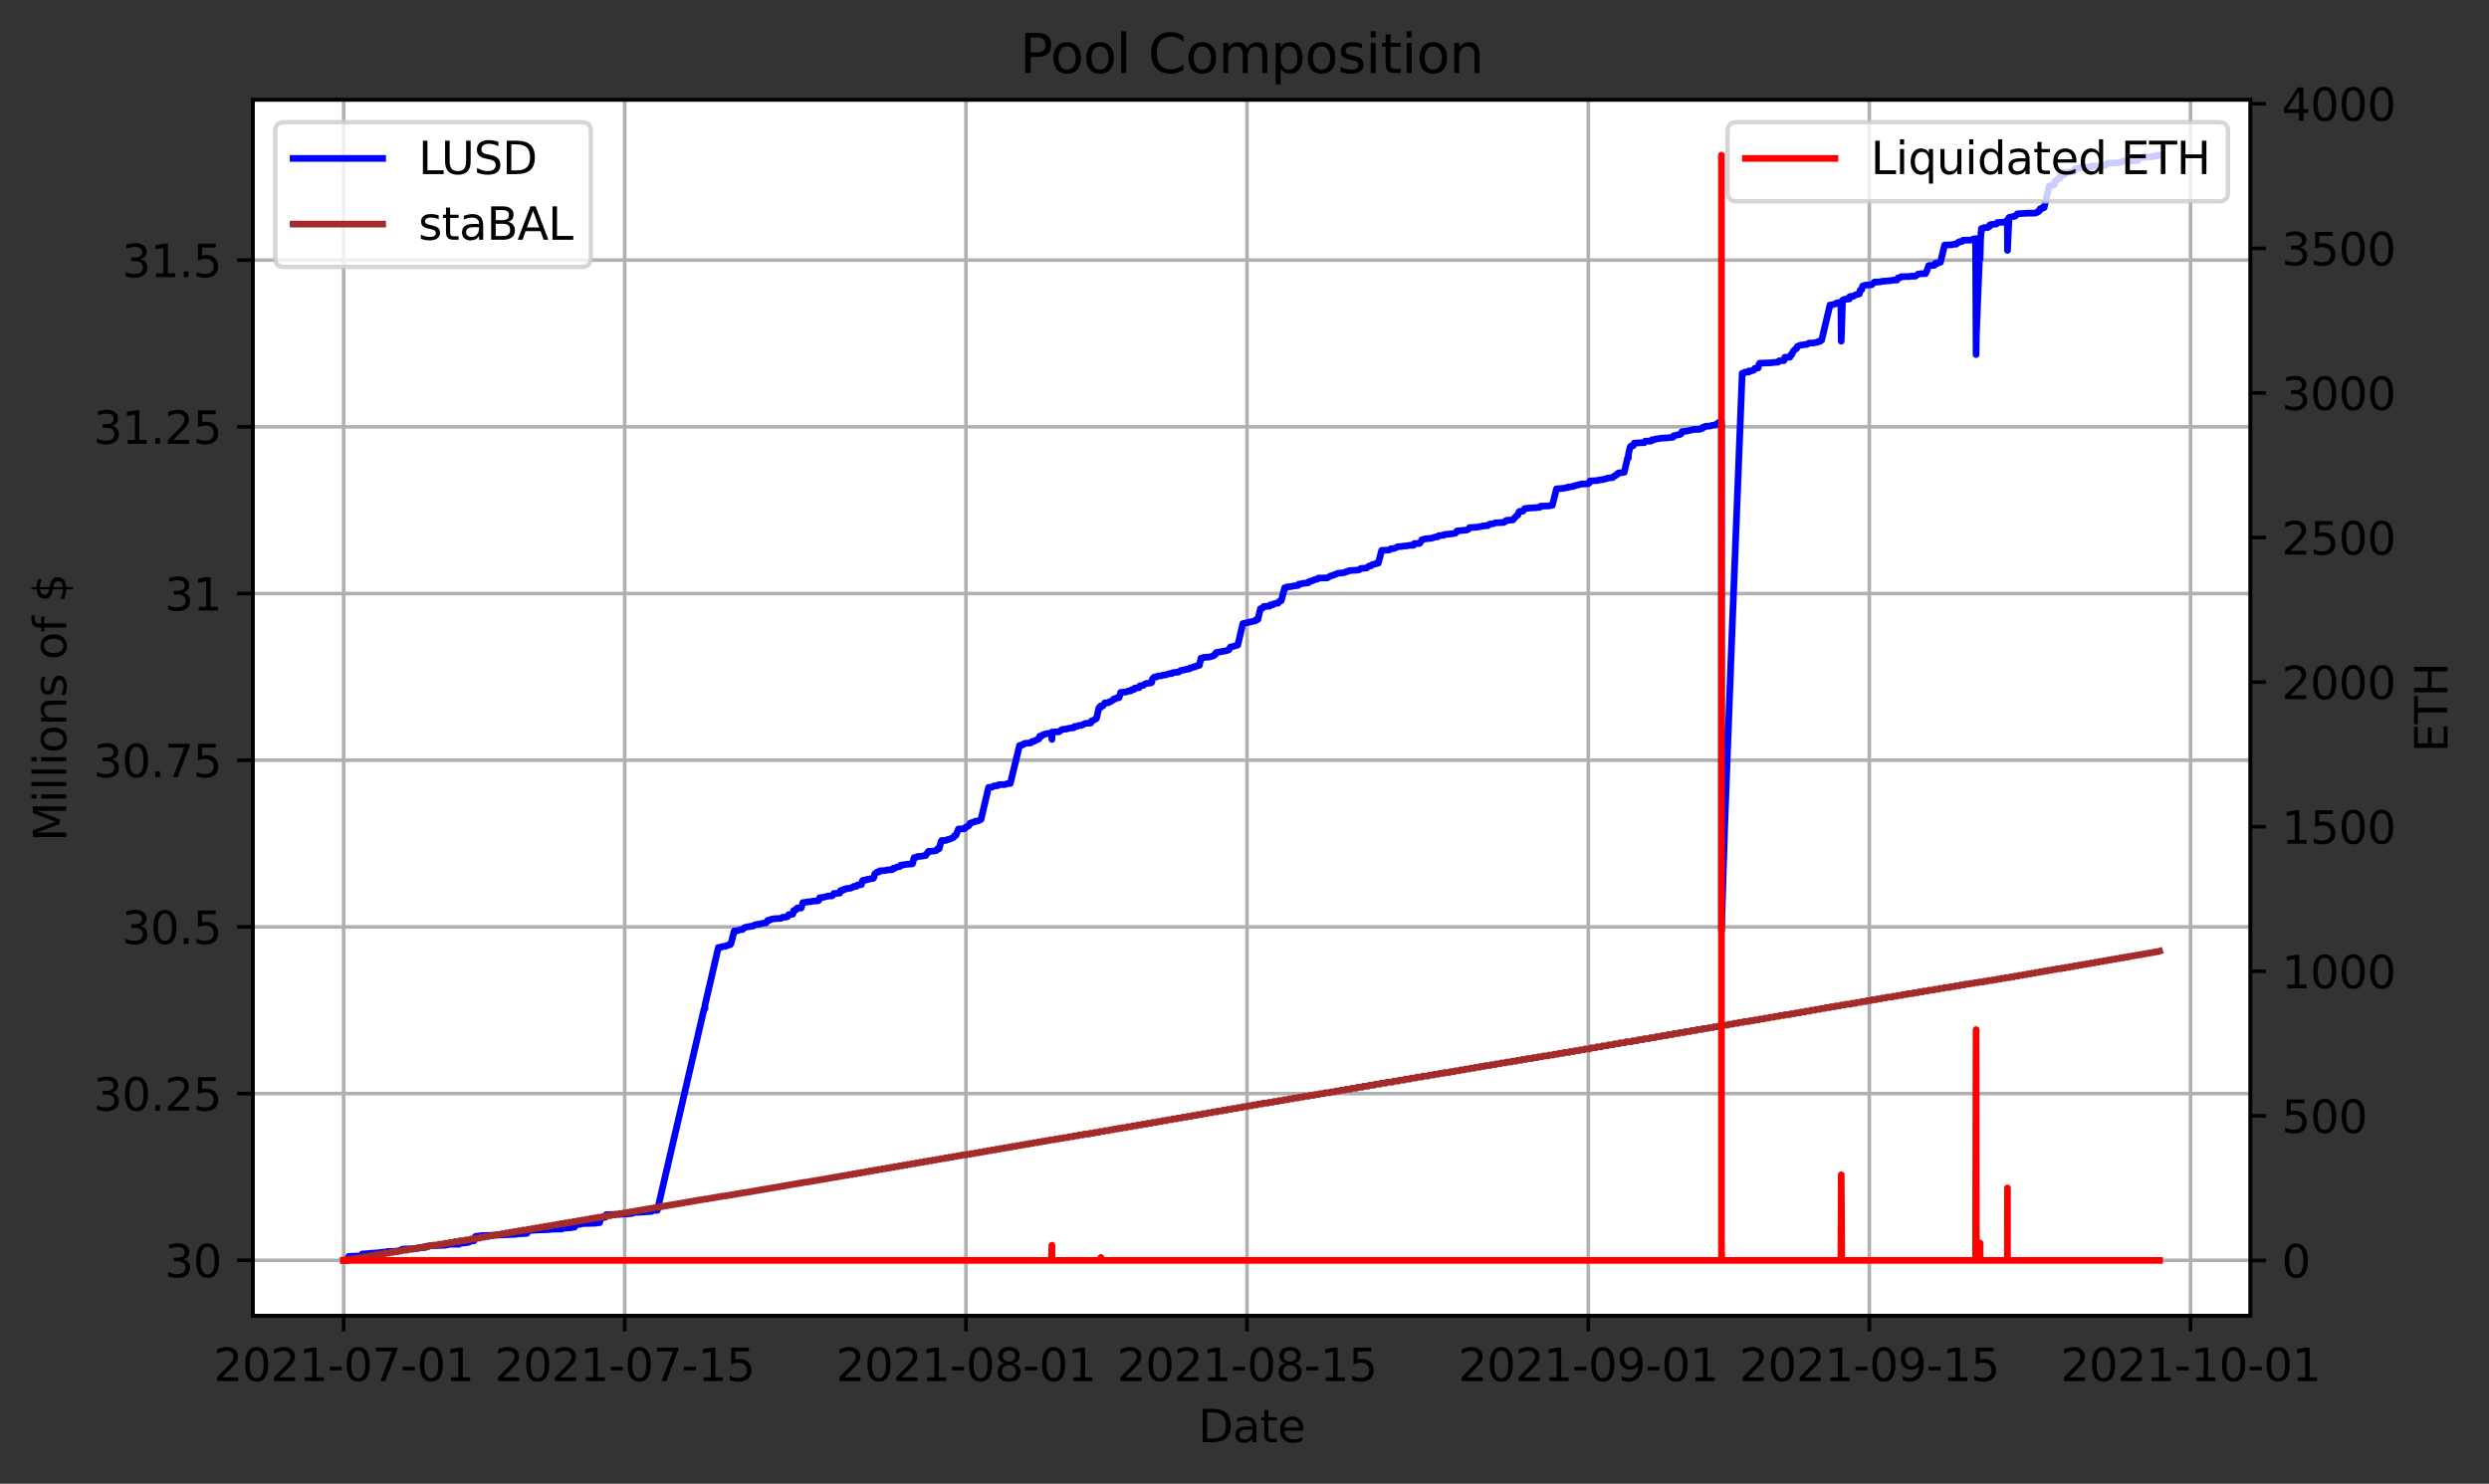 <?xml version="1.0" encoding="utf-8" standalone="no"?>
<!DOCTYPE svg PUBLIC "-//W3C//DTD SVG 1.1//EN"
  "http://www.w3.org/Graphics/SVG/1.1/DTD/svg11.dtd">
<svg height="331.674pt" version="1.1" viewBox="0 0 556.234 331.674" width="556.234pt" xmlns="http://www.w3.org/2000/svg" xmlns:xlink="http://www.w3.org/1999/xlink">
 <rect x="0" y="0" width="556.234" height="331.674" fill="#333333" stroke="none"/>
 <defs>
  <style type="text/css">*{stroke-linecap:butt;stroke-linejoin:round;}</style>
 </defs>
 <g id="figure_1">
  <g id="patch_1">
   <path d="M 0 331.674 
L 556.234 331.674 
L 556.234 0 
L 0 0 
z
" style="fill:none;"/>
  </g>
  <g id="axes_1">
   <g id="patch_2">
    <path d="M 56.506 294.118 
L 502.906 294.118 
L 502.906 22.318 
L 56.506 22.318 
z
" style="fill:#ffffff;"/>
   </g>
   <g id="matplotlib.axis_1">
    <g id="xtick_1">
     <g id="line2d_1">
      <path clip-path="url(#p4884136c7d)" d="M 76.797 294.118 
L 76.797 22.318 
" style="fill:none;stroke:#b0b0b0;stroke-linecap:square;stroke-width:0.8;"/>
     </g>
     <g id="line2d_2">
      <defs>
       <path d="M 0 0 
L 0 3.5 
" id="m51147ece58" style="stroke:#000000;stroke-width:0.8;"/>
      </defs>
      <g>
       <use style="stroke:#000000;stroke-width:0.8;" x="76.797" xlink:href="#m51147ece58" y="294.118"/>
      </g>
     </g>
     <g id="text_1">
      <!-- 2021-07-01 -->
      <g transform="translate(47.739 308.717)scale(0.1 -0.1)">
       <defs>
        <path d="M 1228 531 
L 3431 531 
L 3431 0 
L 469 0 
L 469 531 
Q 828 903 1448 1529 
Q 2069 2156 2228 2338 
Q 2531 2678 2651 2914 
Q 2772 3150 2772 3378 
Q 2772 3750 2511 3984 
Q 2250 4219 1831 4219 
Q 1534 4219 1204 4116 
Q 875 4013 500 3803 
L 500 4441 
Q 881 4594 1212 4672 
Q 1544 4750 1819 4750 
Q 2544 4750 2975 4387 
Q 3406 4025 3406 3419 
Q 3406 3131 3298 2873 
Q 3191 2616 2906 2266 
Q 2828 2175 2409 1742 
Q 1991 1309 1228 531 
z
" id="DejaVuSans-32" transform="scale(0.016)"/>
        <path d="M 2034 4250 
Q 1547 4250 1301 3770 
Q 1056 3291 1056 2328 
Q 1056 1369 1301 889 
Q 1547 409 2034 409 
Q 2525 409 2770 889 
Q 3016 1369 3016 2328 
Q 3016 3291 2770 3770 
Q 2525 4250 2034 4250 
z
M 2034 4750 
Q 2819 4750 3233 4129 
Q 3647 3509 3647 2328 
Q 3647 1150 3233 529 
Q 2819 -91 2034 -91 
Q 1250 -91 836 529 
Q 422 1150 422 2328 
Q 422 3509 836 4129 
Q 1250 4750 2034 4750 
z
" id="DejaVuSans-30" transform="scale(0.016)"/>
        <path d="M 794 531 
L 1825 531 
L 1825 4091 
L 703 3866 
L 703 4441 
L 1819 4666 
L 2450 4666 
L 2450 531 
L 3481 531 
L 3481 0 
L 794 0 
L 794 531 
z
" id="DejaVuSans-31" transform="scale(0.016)"/>
        <path d="M 313 2009 
L 1997 2009 
L 1997 1497 
L 313 1497 
L 313 2009 
z
" id="DejaVuSans-2d" transform="scale(0.016)"/>
        <path d="M 525 4666 
L 3525 4666 
L 3525 4397 
L 1831 0 
L 1172 0 
L 2766 4134 
L 525 4134 
L 525 4666 
z
" id="DejaVuSans-37" transform="scale(0.016)"/>
       </defs>
       <use xlink:href="#DejaVuSans-32"/>
       <use x="63.623" xlink:href="#DejaVuSans-30"/>
       <use x="127.246" xlink:href="#DejaVuSans-32"/>
       <use x="190.869" xlink:href="#DejaVuSans-31"/>
       <use x="254.492" xlink:href="#DejaVuSans-2d"/>
       <use x="290.576" xlink:href="#DejaVuSans-30"/>
       <use x="354.199" xlink:href="#DejaVuSans-37"/>
       <use x="417.822" xlink:href="#DejaVuSans-2d"/>
       <use x="453.906" xlink:href="#DejaVuSans-30"/>
       <use x="517.529" xlink:href="#DejaVuSans-31"/>
      </g>
     </g>
    </g>
    <g id="xtick_2">
     <g id="line2d_3">
      <path clip-path="url(#p4884136c7d)" d="M 139.605 294.118 
L 139.605 22.318 
" style="fill:none;stroke:#b0b0b0;stroke-linecap:square;stroke-width:0.8;"/>
     </g>
     <g id="line2d_4">
      <g>
       <use style="stroke:#000000;stroke-width:0.8;" x="139.605" xlink:href="#m51147ece58" y="294.118"/>
      </g>
     </g>
     <g id="text_2">
      <!-- 2021-07-15 -->
      <g transform="translate(110.547 308.717)scale(0.1 -0.1)">
       <defs>
        <path d="M 691 4666 
L 3169 4666 
L 3169 4134 
L 1269 4134 
L 1269 2991 
Q 1406 3038 1543 3061 
Q 1681 3084 1819 3084 
Q 2600 3084 3056 2656 
Q 3513 2228 3513 1497 
Q 3513 744 3044 326 
Q 2575 -91 1722 -91 
Q 1428 -91 1123 -41 
Q 819 9 494 109 
L 494 744 
Q 775 591 1075 516 
Q 1375 441 1709 441 
Q 2250 441 2565 725 
Q 2881 1009 2881 1497 
Q 2881 1984 2565 2268 
Q 2250 2553 1709 2553 
Q 1456 2553 1204 2497 
Q 953 2441 691 2322 
L 691 4666 
z
" id="DejaVuSans-35" transform="scale(0.016)"/>
       </defs>
       <use xlink:href="#DejaVuSans-32"/>
       <use x="63.623" xlink:href="#DejaVuSans-30"/>
       <use x="127.246" xlink:href="#DejaVuSans-32"/>
       <use x="190.869" xlink:href="#DejaVuSans-31"/>
       <use x="254.492" xlink:href="#DejaVuSans-2d"/>
       <use x="290.576" xlink:href="#DejaVuSans-30"/>
       <use x="354.199" xlink:href="#DejaVuSans-37"/>
       <use x="417.822" xlink:href="#DejaVuSans-2d"/>
       <use x="453.906" xlink:href="#DejaVuSans-31"/>
       <use x="517.529" xlink:href="#DejaVuSans-35"/>
      </g>
     </g>
    </g>
    <g id="xtick_3">
     <g id="line2d_5">
      <path clip-path="url(#p4884136c7d)" d="M 215.871 294.118 
L 215.871 22.318 
" style="fill:none;stroke:#b0b0b0;stroke-linecap:square;stroke-width:0.8;"/>
     </g>
     <g id="line2d_6">
      <g>
       <use style="stroke:#000000;stroke-width:0.8;" x="215.871" xlink:href="#m51147ece58" y="294.118"/>
      </g>
     </g>
     <g id="text_3">
      <!-- 2021-08-01 -->
      <g transform="translate(186.813 308.717)scale(0.1 -0.1)">
       <defs>
        <path d="M 2034 2216 
Q 1584 2216 1326 1975 
Q 1069 1734 1069 1313 
Q 1069 891 1326 650 
Q 1584 409 2034 409 
Q 2484 409 2743 651 
Q 3003 894 3003 1313 
Q 3003 1734 2745 1975 
Q 2488 2216 2034 2216 
z
M 1403 2484 
Q 997 2584 770 2862 
Q 544 3141 544 3541 
Q 544 4100 942 4425 
Q 1341 4750 2034 4750 
Q 2731 4750 3128 4425 
Q 3525 4100 3525 3541 
Q 3525 3141 3298 2862 
Q 3072 2584 2669 2484 
Q 3125 2378 3379 2068 
Q 3634 1759 3634 1313 
Q 3634 634 3220 271 
Q 2806 -91 2034 -91 
Q 1263 -91 848 271 
Q 434 634 434 1313 
Q 434 1759 690 2068 
Q 947 2378 1403 2484 
z
M 1172 3481 
Q 1172 3119 1398 2916 
Q 1625 2713 2034 2713 
Q 2441 2713 2670 2916 
Q 2900 3119 2900 3481 
Q 2900 3844 2670 4047 
Q 2441 4250 2034 4250 
Q 1625 4250 1398 4047 
Q 1172 3844 1172 3481 
z
" id="DejaVuSans-38" transform="scale(0.016)"/>
       </defs>
       <use xlink:href="#DejaVuSans-32"/>
       <use x="63.623" xlink:href="#DejaVuSans-30"/>
       <use x="127.246" xlink:href="#DejaVuSans-32"/>
       <use x="190.869" xlink:href="#DejaVuSans-31"/>
       <use x="254.492" xlink:href="#DejaVuSans-2d"/>
       <use x="290.576" xlink:href="#DejaVuSans-30"/>
       <use x="354.199" xlink:href="#DejaVuSans-38"/>
       <use x="417.822" xlink:href="#DejaVuSans-2d"/>
       <use x="453.906" xlink:href="#DejaVuSans-30"/>
       <use x="517.529" xlink:href="#DejaVuSans-31"/>
      </g>
     </g>
    </g>
    <g id="xtick_4">
     <g id="line2d_7">
      <path clip-path="url(#p4884136c7d)" d="M 278.678 294.118 
L 278.678 22.318 
" style="fill:none;stroke:#b0b0b0;stroke-linecap:square;stroke-width:0.8;"/>
     </g>
     <g id="line2d_8">
      <g>
       <use style="stroke:#000000;stroke-width:0.8;" x="278.678" xlink:href="#m51147ece58" y="294.118"/>
      </g>
     </g>
     <g id="text_4">
      <!-- 2021-08-15 -->
      <g transform="translate(249.62 308.717)scale(0.1 -0.1)">
       <use xlink:href="#DejaVuSans-32"/>
       <use x="63.623" xlink:href="#DejaVuSans-30"/>
       <use x="127.246" xlink:href="#DejaVuSans-32"/>
       <use x="190.869" xlink:href="#DejaVuSans-31"/>
       <use x="254.492" xlink:href="#DejaVuSans-2d"/>
       <use x="290.576" xlink:href="#DejaVuSans-30"/>
       <use x="354.199" xlink:href="#DejaVuSans-38"/>
       <use x="417.822" xlink:href="#DejaVuSans-2d"/>
       <use x="453.906" xlink:href="#DejaVuSans-31"/>
       <use x="517.529" xlink:href="#DejaVuSans-35"/>
      </g>
     </g>
    </g>
    <g id="xtick_5">
     <g id="line2d_9">
      <path clip-path="url(#p4884136c7d)" d="M 354.944 294.118 
L 354.944 22.318 
" style="fill:none;stroke:#b0b0b0;stroke-linecap:square;stroke-width:0.8;"/>
     </g>
     <g id="line2d_10">
      <g>
       <use style="stroke:#000000;stroke-width:0.8;" x="354.944" xlink:href="#m51147ece58" y="294.118"/>
      </g>
     </g>
     <g id="text_5">
      <!-- 2021-09-01 -->
      <g transform="translate(325.886 308.717)scale(0.1 -0.1)">
       <defs>
        <path d="M 703 97 
L 703 672 
Q 941 559 1184 500 
Q 1428 441 1663 441 
Q 2288 441 2617 861 
Q 2947 1281 2994 2138 
Q 2813 1869 2534 1725 
Q 2256 1581 1919 1581 
Q 1219 1581 811 2004 
Q 403 2428 403 3163 
Q 403 3881 828 4315 
Q 1253 4750 1959 4750 
Q 2769 4750 3195 4129 
Q 3622 3509 3622 2328 
Q 3622 1225 3098 567 
Q 2575 -91 1691 -91 
Q 1453 -91 1209 -44 
Q 966 3 703 97 
z
M 1959 2075 
Q 2384 2075 2632 2365 
Q 2881 2656 2881 3163 
Q 2881 3666 2632 3958 
Q 2384 4250 1959 4250 
Q 1534 4250 1286 3958 
Q 1038 3666 1038 3163 
Q 1038 2656 1286 2365 
Q 1534 2075 1959 2075 
z
" id="DejaVuSans-39" transform="scale(0.016)"/>
       </defs>
       <use xlink:href="#DejaVuSans-32"/>
       <use x="63.623" xlink:href="#DejaVuSans-30"/>
       <use x="127.246" xlink:href="#DejaVuSans-32"/>
       <use x="190.869" xlink:href="#DejaVuSans-31"/>
       <use x="254.492" xlink:href="#DejaVuSans-2d"/>
       <use x="290.576" xlink:href="#DejaVuSans-30"/>
       <use x="354.199" xlink:href="#DejaVuSans-39"/>
       <use x="417.822" xlink:href="#DejaVuSans-2d"/>
       <use x="453.906" xlink:href="#DejaVuSans-30"/>
       <use x="517.529" xlink:href="#DejaVuSans-31"/>
      </g>
     </g>
    </g>
    <g id="xtick_6">
     <g id="line2d_11">
      <path clip-path="url(#p4884136c7d)" d="M 417.752 294.118 
L 417.752 22.318 
" style="fill:none;stroke:#b0b0b0;stroke-linecap:square;stroke-width:0.8;"/>
     </g>
     <g id="line2d_12">
      <g>
       <use style="stroke:#000000;stroke-width:0.8;" x="417.752" xlink:href="#m51147ece58" y="294.118"/>
      </g>
     </g>
     <g id="text_6">
      <!-- 2021-09-15 -->
      <g transform="translate(388.694 308.717)scale(0.1 -0.1)">
       <use xlink:href="#DejaVuSans-32"/>
       <use x="63.623" xlink:href="#DejaVuSans-30"/>
       <use x="127.246" xlink:href="#DejaVuSans-32"/>
       <use x="190.869" xlink:href="#DejaVuSans-31"/>
       <use x="254.492" xlink:href="#DejaVuSans-2d"/>
       <use x="290.576" xlink:href="#DejaVuSans-30"/>
       <use x="354.199" xlink:href="#DejaVuSans-39"/>
       <use x="417.822" xlink:href="#DejaVuSans-2d"/>
       <use x="453.906" xlink:href="#DejaVuSans-31"/>
       <use x="517.529" xlink:href="#DejaVuSans-35"/>
      </g>
     </g>
    </g>
    <g id="xtick_7">
     <g id="line2d_13">
      <path clip-path="url(#p4884136c7d)" d="M 489.532 294.118 
L 489.532 22.318 
" style="fill:none;stroke:#b0b0b0;stroke-linecap:square;stroke-width:0.8;"/>
     </g>
     <g id="line2d_14">
      <g>
       <use style="stroke:#000000;stroke-width:0.8;" x="489.532" xlink:href="#m51147ece58" y="294.118"/>
      </g>
     </g>
     <g id="text_7">
      <!-- 2021-10-01 -->
      <g transform="translate(460.474 308.717)scale(0.1 -0.1)">
       <use xlink:href="#DejaVuSans-32"/>
       <use x="63.623" xlink:href="#DejaVuSans-30"/>
       <use x="127.246" xlink:href="#DejaVuSans-32"/>
       <use x="190.869" xlink:href="#DejaVuSans-31"/>
       <use x="254.492" xlink:href="#DejaVuSans-2d"/>
       <use x="290.576" xlink:href="#DejaVuSans-31"/>
       <use x="354.199" xlink:href="#DejaVuSans-30"/>
       <use x="417.822" xlink:href="#DejaVuSans-2d"/>
       <use x="453.906" xlink:href="#DejaVuSans-30"/>
       <use x="517.529" xlink:href="#DejaVuSans-31"/>
      </g>
     </g>
    </g>
    <g id="text_8">
     <!-- Date -->
     <g transform="translate(267.755 322.395)scale(0.1 -0.1)">
      <defs>
       <path d="M 1259 4147 
L 1259 519 
L 2022 519 
Q 2988 519 3436 956 
Q 3884 1394 3884 2338 
Q 3884 3275 3436 3711 
Q 2988 4147 2022 4147 
L 1259 4147 
z
M 628 4666 
L 1925 4666 
Q 3281 4666 3915 4102 
Q 4550 3538 4550 2338 
Q 4550 1131 3912 565 
Q 3275 0 1925 0 
L 628 0 
L 628 4666 
z
" id="DejaVuSans-44" transform="scale(0.016)"/>
       <path d="M 2194 1759 
Q 1497 1759 1228 1600 
Q 959 1441 959 1056 
Q 959 750 1161 570 
Q 1363 391 1709 391 
Q 2188 391 2477 730 
Q 2766 1069 2766 1631 
L 2766 1759 
L 2194 1759 
z
M 3341 1997 
L 3341 0 
L 2766 0 
L 2766 531 
Q 2569 213 2275 61 
Q 1981 -91 1556 -91 
Q 1019 -91 701 211 
Q 384 513 384 1019 
Q 384 1609 779 1909 
Q 1175 2209 1959 2209 
L 2766 2209 
L 2766 2266 
Q 2766 2663 2505 2880 
Q 2244 3097 1772 3097 
Q 1472 3097 1187 3025 
Q 903 2953 641 2809 
L 641 3341 
Q 956 3463 1253 3523 
Q 1550 3584 1831 3584 
Q 2591 3584 2966 3190 
Q 3341 2797 3341 1997 
z
" id="DejaVuSans-61" transform="scale(0.016)"/>
       <path d="M 1172 4494 
L 1172 3500 
L 2356 3500 
L 2356 3053 
L 1172 3053 
L 1172 1153 
Q 1172 725 1289 603 
Q 1406 481 1766 481 
L 2356 481 
L 2356 0 
L 1766 0 
Q 1100 0 847 248 
Q 594 497 594 1153 
L 594 3053 
L 172 3053 
L 172 3500 
L 594 3500 
L 594 4494 
L 1172 4494 
z
" id="DejaVuSans-74" transform="scale(0.016)"/>
       <path d="M 3597 1894 
L 3597 1613 
L 953 1613 
Q 991 1019 1311 708 
Q 1631 397 2203 397 
Q 2534 397 2845 478 
Q 3156 559 3463 722 
L 3463 178 
Q 3153 47 2828 -22 
Q 2503 -91 2169 -91 
Q 1331 -91 842 396 
Q 353 884 353 1716 
Q 353 2575 817 3079 
Q 1281 3584 2069 3584 
Q 2775 3584 3186 3129 
Q 3597 2675 3597 1894 
z
M 3022 2063 
Q 3016 2534 2758 2815 
Q 2500 3097 2075 3097 
Q 1594 3097 1305 2825 
Q 1016 2553 972 2059 
L 3022 2063 
z
" id="DejaVuSans-65" transform="scale(0.016)"/>
      </defs>
      <use xlink:href="#DejaVuSans-44"/>
      <use x="77.002" xlink:href="#DejaVuSans-61"/>
      <use x="138.281" xlink:href="#DejaVuSans-74"/>
      <use x="177.49" xlink:href="#DejaVuSans-65"/>
     </g>
    </g>
   </g>
   <g id="matplotlib.axis_2">
    <g id="ytick_1">
     <g id="line2d_15">
      <path clip-path="url(#p4884136c7d)" d="M 56.506 281.729 
L 502.906 281.729 
" style="fill:none;stroke:#b0b0b0;stroke-linecap:square;stroke-width:0.8;"/>
     </g>
     <g id="line2d_16">
      <defs>
       <path d="M 0 0 
L -3.5 0 
" id="m892b08e4b0" style="stroke:#000000;stroke-width:0.8;"/>
      </defs>
      <g>
       <use style="stroke:#000000;stroke-width:0.8;" x="56.506" xlink:href="#m892b08e4b0" y="281.729"/>
      </g>
     </g>
     <g id="text_9">
      <!-- 30 -->
      <g transform="translate(36.781 285.528)scale(0.1 -0.1)">
       <defs>
        <path d="M 2597 2516 
Q 3050 2419 3304 2112 
Q 3559 1806 3559 1356 
Q 3559 666 3084 287 
Q 2609 -91 1734 -91 
Q 1441 -91 1130 -33 
Q 819 25 488 141 
L 488 750 
Q 750 597 1062 519 
Q 1375 441 1716 441 
Q 2309 441 2620 675 
Q 2931 909 2931 1356 
Q 2931 1769 2642 2001 
Q 2353 2234 1838 2234 
L 1294 2234 
L 1294 2753 
L 1863 2753 
Q 2328 2753 2575 2939 
Q 2822 3125 2822 3475 
Q 2822 3834 2567 4026 
Q 2313 4219 1838 4219 
Q 1578 4219 1281 4162 
Q 984 4106 628 3988 
L 628 4550 
Q 988 4650 1302 4700 
Q 1616 4750 1894 4750 
Q 2613 4750 3031 4423 
Q 3450 4097 3450 3541 
Q 3450 3153 3228 2886 
Q 3006 2619 2597 2516 
z
" id="DejaVuSans-33" transform="scale(0.016)"/>
       </defs>
       <use xlink:href="#DejaVuSans-33"/>
       <use x="63.623" xlink:href="#DejaVuSans-30"/>
      </g>
     </g>
    </g>
    <g id="ytick_2">
     <g id="line2d_17">
      <path clip-path="url(#p4884136c7d)" d="M 56.506 244.466 
L 502.906 244.466 
" style="fill:none;stroke:#b0b0b0;stroke-linecap:square;stroke-width:0.8;"/>
     </g>
     <g id="line2d_18">
      <g>
       <use style="stroke:#000000;stroke-width:0.8;" x="56.506" xlink:href="#m892b08e4b0" y="244.466"/>
      </g>
     </g>
     <g id="text_10">
      <!-- 30.25 -->
      <g transform="translate(20.878 248.265)scale(0.1 -0.1)">
       <defs>
        <path d="M 684 794 
L 1344 794 
L 1344 0 
L 684 0 
L 684 794 
z
" id="DejaVuSans-2e" transform="scale(0.016)"/>
       </defs>
       <use xlink:href="#DejaVuSans-33"/>
       <use x="63.623" xlink:href="#DejaVuSans-30"/>
       <use x="127.246" xlink:href="#DejaVuSans-2e"/>
       <use x="159.033" xlink:href="#DejaVuSans-32"/>
       <use x="222.656" xlink:href="#DejaVuSans-35"/>
      </g>
     </g>
    </g>
    <g id="ytick_3">
     <g id="line2d_19">
      <path clip-path="url(#p4884136c7d)" d="M 56.506 207.202 
L 502.906 207.202 
" style="fill:none;stroke:#b0b0b0;stroke-linecap:square;stroke-width:0.8;"/>
     </g>
     <g id="line2d_20">
      <g>
       <use style="stroke:#000000;stroke-width:0.8;" x="56.506" xlink:href="#m892b08e4b0" y="207.202"/>
      </g>
     </g>
     <g id="text_11">
      <!-- 30.5 -->
      <g transform="translate(27.241 211.002)scale(0.1 -0.1)">
       <use xlink:href="#DejaVuSans-33"/>
       <use x="63.623" xlink:href="#DejaVuSans-30"/>
       <use x="127.246" xlink:href="#DejaVuSans-2e"/>
       <use x="159.033" xlink:href="#DejaVuSans-35"/>
      </g>
     </g>
    </g>
    <g id="ytick_4">
     <g id="line2d_21">
      <path clip-path="url(#p4884136c7d)" d="M 56.506 169.939 
L 502.906 169.939 
" style="fill:none;stroke:#b0b0b0;stroke-linecap:square;stroke-width:0.8;"/>
     </g>
     <g id="line2d_22">
      <g>
       <use style="stroke:#000000;stroke-width:0.8;" x="56.506" xlink:href="#m892b08e4b0" y="169.939"/>
      </g>
     </g>
     <g id="text_12">
      <!-- 30.75 -->
      <g transform="translate(20.878 173.738)scale(0.1 -0.1)">
       <use xlink:href="#DejaVuSans-33"/>
       <use x="63.623" xlink:href="#DejaVuSans-30"/>
       <use x="127.246" xlink:href="#DejaVuSans-2e"/>
       <use x="159.033" xlink:href="#DejaVuSans-37"/>
       <use x="222.656" xlink:href="#DejaVuSans-35"/>
      </g>
     </g>
    </g>
    <g id="ytick_5">
     <g id="line2d_23">
      <path clip-path="url(#p4884136c7d)" d="M 56.506 132.676 
L 502.906 132.676 
" style="fill:none;stroke:#b0b0b0;stroke-linecap:square;stroke-width:0.8;"/>
     </g>
     <g id="line2d_24">
      <g>
       <use style="stroke:#000000;stroke-width:0.8;" x="56.506" xlink:href="#m892b08e4b0" y="132.676"/>
      </g>
     </g>
     <g id="text_13">
      <!-- 31 -->
      <g transform="translate(36.781 136.475)scale(0.1 -0.1)">
       <use xlink:href="#DejaVuSans-33"/>
       <use x="63.623" xlink:href="#DejaVuSans-31"/>
      </g>
     </g>
    </g>
    <g id="ytick_6">
     <g id="line2d_25">
      <path clip-path="url(#p4884136c7d)" d="M 56.506 95.412 
L 502.906 95.412 
" style="fill:none;stroke:#b0b0b0;stroke-linecap:square;stroke-width:0.8;"/>
     </g>
     <g id="line2d_26">
      <g>
       <use style="stroke:#000000;stroke-width:0.8;" x="56.506" xlink:href="#m892b08e4b0" y="95.412"/>
      </g>
     </g>
     <g id="text_14">
      <!-- 31.25 -->
      <g transform="translate(20.878 99.211)scale(0.1 -0.1)">
       <use xlink:href="#DejaVuSans-33"/>
       <use x="63.623" xlink:href="#DejaVuSans-31"/>
       <use x="127.246" xlink:href="#DejaVuSans-2e"/>
       <use x="159.033" xlink:href="#DejaVuSans-32"/>
       <use x="222.656" xlink:href="#DejaVuSans-35"/>
      </g>
     </g>
    </g>
    <g id="ytick_7">
     <g id="line2d_27">
      <path clip-path="url(#p4884136c7d)" d="M 56.506 58.149 
L 502.906 58.149 
" style="fill:none;stroke:#b0b0b0;stroke-linecap:square;stroke-width:0.8;"/>
     </g>
     <g id="line2d_28">
      <g>
       <use style="stroke:#000000;stroke-width:0.8;" x="56.506" xlink:href="#m892b08e4b0" y="58.149"/>
      </g>
     </g>
     <g id="text_15">
      <!-- 31.5 -->
      <g transform="translate(27.241 61.948)scale(0.1 -0.1)">
       <use xlink:href="#DejaVuSans-33"/>
       <use x="63.623" xlink:href="#DejaVuSans-31"/>
       <use x="127.246" xlink:href="#DejaVuSans-2e"/>
       <use x="159.033" xlink:href="#DejaVuSans-35"/>
      </g>
     </g>
    </g>
    <g id="text_16">
     <!-- Millions of $ -->
     <g transform="translate(14.798 188.1)rotate(-90)scale(0.1 -0.1)">
      <defs>
       <path d="M 628 4666 
L 1569 4666 
L 2759 1491 
L 3956 4666 
L 4897 4666 
L 4897 0 
L 4281 0 
L 4281 4097 
L 3078 897 
L 2444 897 
L 1241 4097 
L 1241 0 
L 628 0 
L 628 4666 
z
" id="DejaVuSans-4d" transform="scale(0.016)"/>
       <path d="M 603 3500 
L 1178 3500 
L 1178 0 
L 603 0 
L 603 3500 
z
M 603 4863 
L 1178 4863 
L 1178 4134 
L 603 4134 
L 603 4863 
z
" id="DejaVuSans-69" transform="scale(0.016)"/>
       <path d="M 603 4863 
L 1178 4863 
L 1178 0 
L 603 0 
L 603 4863 
z
" id="DejaVuSans-6c" transform="scale(0.016)"/>
       <path d="M 1959 3097 
Q 1497 3097 1228 2736 
Q 959 2375 959 1747 
Q 959 1119 1226 758 
Q 1494 397 1959 397 
Q 2419 397 2687 759 
Q 2956 1122 2956 1747 
Q 2956 2369 2687 2733 
Q 2419 3097 1959 3097 
z
M 1959 3584 
Q 2709 3584 3137 3096 
Q 3566 2609 3566 1747 
Q 3566 888 3137 398 
Q 2709 -91 1959 -91 
Q 1206 -91 779 398 
Q 353 888 353 1747 
Q 353 2609 779 3096 
Q 1206 3584 1959 3584 
z
" id="DejaVuSans-6f" transform="scale(0.016)"/>
       <path d="M 3513 2113 
L 3513 0 
L 2938 0 
L 2938 2094 
Q 2938 2591 2744 2837 
Q 2550 3084 2163 3084 
Q 1697 3084 1428 2787 
Q 1159 2491 1159 1978 
L 1159 0 
L 581 0 
L 581 3500 
L 1159 3500 
L 1159 2956 
Q 1366 3272 1645 3428 
Q 1925 3584 2291 3584 
Q 2894 3584 3203 3211 
Q 3513 2838 3513 2113 
z
" id="DejaVuSans-6e" transform="scale(0.016)"/>
       <path d="M 2834 3397 
L 2834 2853 
Q 2591 2978 2328 3040 
Q 2066 3103 1784 3103 
Q 1356 3103 1142 2972 
Q 928 2841 928 2578 
Q 928 2378 1081 2264 
Q 1234 2150 1697 2047 
L 1894 2003 
Q 2506 1872 2764 1633 
Q 3022 1394 3022 966 
Q 3022 478 2636 193 
Q 2250 -91 1575 -91 
Q 1294 -91 989 -36 
Q 684 19 347 128 
L 347 722 
Q 666 556 975 473 
Q 1284 391 1588 391 
Q 1994 391 2212 530 
Q 2431 669 2431 922 
Q 2431 1156 2273 1281 
Q 2116 1406 1581 1522 
L 1381 1569 
Q 847 1681 609 1914 
Q 372 2147 372 2553 
Q 372 3047 722 3315 
Q 1072 3584 1716 3584 
Q 2034 3584 2315 3537 
Q 2597 3491 2834 3397 
z
" id="DejaVuSans-73" transform="scale(0.016)"/>
       <path id="DejaVuSans-20" transform="scale(0.016)"/>
       <path d="M 2375 4863 
L 2375 4384 
L 1825 4384 
Q 1516 4384 1395 4259 
Q 1275 4134 1275 3809 
L 1275 3500 
L 2222 3500 
L 2222 3053 
L 1275 3053 
L 1275 0 
L 697 0 
L 697 3053 
L 147 3053 
L 147 3500 
L 697 3500 
L 697 3744 
Q 697 4328 969 4595 
Q 1241 4863 1831 4863 
L 2375 4863 
z
" id="DejaVuSans-66" transform="scale(0.016)"/>
       <path d="M 2163 -941 
L 1850 -941 
L 1847 0 
Q 1519 6 1191 76 
Q 863 147 531 288 
L 531 850 
Q 850 650 1176 548 
Q 1503 447 1850 444 
L 1850 1869 
Q 1159 1981 845 2250 
Q 531 2519 531 2988 
Q 531 3497 872 3790 
Q 1213 4084 1850 4128 
L 1850 4863 
L 2163 4863 
L 2163 4138 
Q 2453 4125 2725 4076 
Q 2997 4028 3256 3944 
L 3256 3397 
Q 2997 3528 2723 3600 
Q 2450 3672 2163 3684 
L 2163 2350 
Q 2872 2241 3206 1959 
Q 3541 1678 3541 1191 
Q 3541 663 3186 358 
Q 2831 53 2163 6 
L 2163 -941 
z
M 1850 2406 
L 1850 3688 
Q 1488 3647 1297 3481 
Q 1106 3316 1106 3041 
Q 1106 2772 1282 2622 
Q 1459 2472 1850 2406 
z
M 2163 1806 
L 2163 453 
Q 2559 506 2761 678 
Q 2963 850 2963 1131 
Q 2963 1406 2770 1568 
Q 2578 1731 2163 1806 
z
" id="DejaVuSans-24" transform="scale(0.016)"/>
      </defs>
      <use xlink:href="#DejaVuSans-4d"/>
      <use x="86.279" xlink:href="#DejaVuSans-69"/>
      <use x="114.062" xlink:href="#DejaVuSans-6c"/>
      <use x="141.846" xlink:href="#DejaVuSans-6c"/>
      <use x="169.629" xlink:href="#DejaVuSans-69"/>
      <use x="197.412" xlink:href="#DejaVuSans-6f"/>
      <use x="258.594" xlink:href="#DejaVuSans-6e"/>
      <use x="321.973" xlink:href="#DejaVuSans-73"/>
      <use x="374.072" xlink:href="#DejaVuSans-20"/>
      <use x="405.859" xlink:href="#DejaVuSans-6f"/>
      <use x="467.041" xlink:href="#DejaVuSans-66"/>
      <use x="502.246" xlink:href="#DejaVuSans-20"/>
      <use x="534.033" xlink:href="#DejaVuSans-24"/>
     </g>
    </g>
   </g>
   <g id="line2d_29">
    <path clip-path="url(#p4884136c7d)" d="M 76.797 281.729 
L 77.732 281.689 
L 77.919 280.886 
L 78.48 280.836 
L 80.723 280.741 
L 80.91 280.32 
L 82.405 280.227 
L 82.779 280.165 
L 84.461 280.061 
L 85.583 279.9 
L 86.144 279.9 
L 86.517 279.765 
L 89.134 279.678 
L 89.321 279.518 
L 89.695 279.518 
L 89.882 279.236 
L 91.751 279.167 
L 92.312 279.113 
L 93.621 279.01 
L 93.994 278.905 
L 95.116 278.852 
L 95.303 278.588 
L 95.677 278.588 
L 96.051 278.468 
L 99.415 278.374 
L 100.537 278.142 
L 102.593 278.142 
L 102.78 277.91 
L 103.902 277.842 
L 104.836 277.685 
L 105.023 277.439 
L 105.958 277.35 
L 106.145 276.546 
L 106.332 276.372 
L 107.079 276.298 
L 107.453 276.215 
L 110.07 276.145 
L 110.631 276.099 
L 112.687 276.034 
L 113.248 275.987 
L 115.117 275.939 
L 115.678 275.82 
L 117.734 275.716 
L 117.921 275.124 
L 118.482 275.079 
L 119.416 274.998 
L 119.977 274.955 
L 122.781 274.856 
L 123.155 274.784 
L 125.585 274.734 
L 125.772 274.558 
L 127.641 274.45 
L 128.015 274.327 
L 128.389 274.327 
L 128.576 273.805 
L 128.95 273.745 
L 129.697 273.68 
L 129.884 273.536 
L 133.062 273.441 
L 133.436 273.327 
L 133.997 273.327 
L 134.184 272.522 
L 134.371 272.21 
L 135.118 272.165 
L 135.305 272.078 
L 135.492 271.526 
L 139.231 271.418 
L 139.792 271.367 
L 141.287 271.267 
L 141.661 271.039 
L 143.904 270.935 
L 144.278 270.876 
L 145.586 270.807 
L 145.773 270.608 
L 146.895 270.551 
L 157.363 225.478 
L 157.546 225.478 
L 157.55 224.673 
L 160.54 211.794 
L 161.101 211.794 
L 161.288 211.624 
L 162.223 211.515 
L 162.41 211.375 
L 162.597 211.375 
L 162.784 211.212 
L 163.157 211.212 
L 163.344 210.97 
L 164.092 208.101 
L 164.84 208.058 
L 165.214 207.869 
L 165.961 207.773 
L 166.335 207.387 
L 166.709 207.284 
L 167.083 207.164 
L 167.457 207.164 
L 167.831 207.048 
L 168.204 207.048 
L 168.765 206.718 
L 168.952 206.718 
L 169.326 206.607 
L 169.7 206.607 
L 170.074 206.482 
L 170.634 206.376 
L 171.195 206.309 
L 171.569 205.735 
L 171.943 205.735 
L 172.317 205.501 
L 172.691 205.429 
L 173.064 205.369 
L 174.56 205.288 
L 174.934 205.029 
L 175.681 205.029 
L 175.868 204.888 
L 176.055 204.888 
L 176.242 204.454 
L 177.177 204.363 
L 177.364 203.558 
L 177.738 203.381 
L 177.925 203.381 
L 178.112 202.987 
L 179.046 202.987 
L 179.42 201.772 
L 179.981 201.716 
L 180.355 201.627 
L 181.102 201.574 
L 181.663 201.438 
L 182.785 201.388 
L 182.972 201.288 
L 183.159 200.685 
L 183.906 200.605 
L 185.028 200.319 
L 185.962 200.27 
L 186.149 200.122 
L 186.336 199.724 
L 187.645 199.673 
L 187.832 199.074 
L 188.392 199.015 
L 188.579 198.785 
L 188.953 198.785 
L 189.14 198.62 
L 190.075 198.565 
L 190.449 198.32 
L 190.636 198.32 
L 190.823 198.139 
L 191.383 198.139 
L 191.57 197.861 
L 192.505 197.756 
L 192.692 196.951 
L 192.879 196.763 
L 193.626 196.715 
L 193.813 196.553 
L 194.187 196.553 
L 194.561 196.436 
L 195.122 196.391 
L 195.309 196.143 
L 195.496 195.339 
L 196.056 194.929 
L 196.43 194.929 
L 196.617 194.666 
L 197.739 194.611 
L 198.3 194.468 
L 199.421 194.415 
L 199.608 194.091 
L 199.982 194.091 
L 200.356 193.847 
L 200.73 193.765 
L 201.104 193.717 
L 201.29 193.39 
L 202.038 193.323 
L 202.599 193.211 
L 203.907 193.116 
L 204.281 191.711 
L 204.655 191.711 
L 205.029 191.47 
L 205.964 191.398 
L 206.337 191.321 
L 206.898 191.228 
L 207.085 190.845 
L 207.272 190.723 
L 207.459 190.314 
L 208.954 190.221 
L 209.328 190.079 
L 209.515 189.721 
L 209.889 189.721 
L 210.263 188.227 
L 210.45 187.875 
L 211.384 187.875 
L 211.571 187.722 
L 212.132 187.622 
L 213.067 187.217 
L 213.254 186.85 
L 213.441 186.85 
L 213.628 186.717 
L 214.188 185.316 
L 215.497 185.275 
L 215.684 185 
L 215.868 185 
L 215.871 184.865 
L 216.432 184.647 
L 216.618 184.44 
L 216.805 184.004 
L 217.74 183.725 
L 217.927 183.584 
L 218.301 183.584 
L 218.675 183.454 
L 219.235 183.181 
L 220.918 176.027 
L 221.665 175.982 
L 222.039 175.706 
L 222.974 175.631 
L 223.161 175.423 
L 224.656 175.38 
L 225.03 175.195 
L 225.778 175.146 
L 227.834 166.662 
L 228.208 166.574 
L 228.395 166.574 
L 228.582 166.403 
L 228.769 166.403 
L 228.956 166.184 
L 230.264 166.076 
L 230.451 166.027 
L 230.638 165.741 
L 231.012 165.741 
L 231.199 165.571 
L 231.386 165.571 
L 231.946 165.215 
L 232.133 165.215 
L 232.32 164.594 
L 232.694 164.594 
L 232.881 164.326 
L 233.068 164.326 
L 233.442 164.108 
L 233.629 164.108 
L 234.003 163.996 
L 234.376 163.931 
L 234.937 163.931 
L 235.079 165.303 
L 235.124 163.641 
L 236.62 163.597 
L 237.367 163.06 
L 238.302 162.975 
L 238.676 162.858 
L 239.05 162.778 
L 239.984 162.674 
L 240.171 162.373 
L 240.732 162.373 
L 241.106 162.159 
L 241.667 162.159 
L 242.414 161.761 
L 242.788 161.692 
L 243.349 161.646 
L 243.723 161.646 
L 243.91 161.166 
L 244.097 161.166 
L 245.031 160.608 
L 245.592 158.194 
L 245.779 158.084 
L 245.966 157.806 
L 246.025 158.107 
L 246.153 157.757 
L 246.527 157.757 
L 246.901 157.112 
L 247.648 157.112 
L 247.835 156.906 
L 248.209 156.849 
L 248.583 156.543 
L 248.77 156.492 
L 248.957 156.213 
L 249.331 156.213 
L 249.518 156.022 
L 250.078 155.978 
L 250.452 154.772 
L 251.761 154.673 
L 252.135 154.459 
L 252.695 154.459 
L 252.882 154.191 
L 253.443 154.134 
L 253.63 153.797 
L 254.565 153.734 
L 254.752 153.302 
L 255.499 153.225 
L 255.873 152.891 
L 256.247 152.777 
L 257.182 152.674 
L 257.368 152.561 
L 257.555 151.757 
L 257.929 151.363 
L 258.49 151.321 
L 258.677 151.137 
L 259.425 151.083 
L 259.799 150.957 
L 260.546 150.861 
L 261.294 150.583 
L 261.855 150.583 
L 262.042 150.388 
L 262.602 150.323 
L 262.976 150.263 
L 263.35 150.263 
L 263.911 149.862 
L 264.659 149.756 
L 265.219 149.604 
L 265.78 149.542 
L 265.967 149.299 
L 266.341 149.299 
L 266.715 149.087 
L 267.089 149.087 
L 267.276 148.878 
L 267.836 148.802 
L 268.023 148.733 
L 268.397 147.128 
L 268.771 147.128 
L 268.958 146.958 
L 270.266 146.876 
L 271.201 146.608 
L 271.388 146.353 
L 271.575 146.353 
L 271.762 145.875 
L 273.444 145.572 
L 274.005 145.479 
L 274.566 145.305 
L 274.753 145.095 
L 274.94 144.639 
L 275.5 144.537 
L 275.874 144.415 
L 276.248 144.314 
L 276.622 144.179 
L 277.744 139.401 
L 279.8 138.939 
L 280.36 138.838 
L 280.547 138.792 
L 280.734 138.486 
L 281.108 138.486 
L 281.669 136.071 
L 282.23 135.913 
L 282.417 135.562 
L 283.725 135.517 
L 283.912 135.189 
L 284.473 135.189 
L 284.66 134.98 
L 285.034 134.912 
L 285.408 134.854 
L 285.594 134.854 
L 285.781 134.517 
L 286.342 134.259 
L 287.09 131.389 
L 287.464 131.389 
L 287.651 131.196 
L 288.585 131.111 
L 289.146 130.981 
L 290.081 130.873 
L 290.268 130.565 
L 290.641 130.565 
L 291.015 130.446 
L 291.389 130.37 
L 291.396 130.388 
L 292.324 130.291 
L 292.511 130.011 
L 292.885 130.011 
L 293.072 129.833 
L 293.445 129.777 
L 293.632 129.612 
L 294.006 129.534 
L 294.38 129.474 
L 294.567 129.233 
L 296.623 129.181 
L 297.371 128.741 
L 297.745 128.659 
L 299.053 128.136 
L 300.362 128.027 
L 300.736 127.832 
L 301.109 127.775 
L 301.483 127.554 
L 303.166 127.458 
L 303.539 127.388 
L 303.726 127.388 
L 304.1 127.071 
L 304.661 127.028 
L 305.409 126.983 
L 305.783 126.66 
L 305.969 126.51 
L 306.343 126.51 
L 306.717 126.184 
L 306.904 126.184 
L 307.278 126.057 
L 307.465 126.057 
L 307.652 125.888 
L 308.026 125.888 
L 308.773 123.025 
L 310.269 122.964 
L 310.643 122.861 
L 310.83 122.654 
L 311.577 122.61 
L 312.325 122.215 
L 313.26 122.154 
L 313.633 122.072 
L 314.568 122.008 
L 314.942 121.904 
L 315.877 121.904 
L 316.064 121.496 
L 317.185 121.496 
L 317.372 121.358 
L 317.746 120.671 
L 318.494 120.451 
L 319.802 120.343 
L 320.924 120.003 
L 321.297 120.003 
L 321.484 119.765 
L 322.232 119.679 
L 322.606 119.679 
L 322.793 119.486 
L 323.914 119.389 
L 324.288 119.324 
L 324.662 119.324 
L 325.036 119.192 
L 325.223 119.192 
L 325.41 119.019 
L 325.597 118.688 
L 326.531 118.6 
L 327.092 118.55 
L 327.84 118.473 
L 328.214 118.275 
L 328.401 117.941 
L 330.083 117.855 
L 331.578 117.552 
L 332.51 117.501 
L 332.513 117.394 
L 332.887 117.172 
L 333.635 117.104 
L 334.195 116.864 
L 336.065 116.792 
L 336.252 116.6 
L 336.439 116.6 
L 336.625 116.323 
L 338.121 116.224 
L 338.682 115.498 
L 339.056 115.225 
L 339.242 115.092 
L 339.429 114.467 
L 339.616 114.303 
L 340.364 114.257 
L 340.738 113.683 
L 341.672 113.582 
L 342.233 113.541 
L 343.355 113.493 
L 343.729 113.413 
L 344.103 113.413 
L 344.289 113.156 
L 346.159 113.089 
L 346.72 112.971 
L 346.906 112.971 
L 347.841 109.279 
L 348.776 109.212 
L 349.337 109.157 
L 349.71 109.11 
L 350.084 108.986 
L 350.455 108.986 
L 350.458 108.857 
L 351.019 108.813 
L 351.58 108.747 
L 351.767 108.606 
L 352.327 108.495 
L 352.888 108.32 
L 353.075 108.32 
L 353.449 108.19 
L 354.757 108.19 
L 354.944 108.018 
L 355.131 108.018 
L 355.318 107.523 
L 357.001 107.413 
L 357.374 107.293 
L 358.122 107.233 
L 358.496 107.103 
L 359.057 107.001 
L 359.244 106.861 
L 360.365 106.778 
L 360.739 106.405 
L 360.926 106.405 
L 361.3 106.025 
L 361.487 106.025 
L 361.674 105.732 
L 362.421 105.663 
L 362.795 105.575 
L 362.982 105.575 
L 363.73 102.355 
L 363.914 102.355 
L 363.917 101.55 
L 364.291 99.94 
L 364.478 99.701 
L 364.851 99.701 
L 365.038 99.574 
L 365.225 99.049 
L 367.468 98.949 
L 367.655 98.622 
L 368.964 98.622 
L 369.151 98.309 
L 369.712 98.309 
L 369.898 98.14 
L 370.646 98.078 
L 371.02 97.973 
L 372.702 97.879 
L 373.076 97.812 
L 373.824 97.768 
L 374.011 97.425 
L 374.385 97.354 
L 374.759 97.247 
L 375.132 97.176 
L 375.319 97.176 
L 375.506 96.98 
L 375.693 96.98 
L 375.88 96.497 
L 376.815 96.39 
L 378.497 96.013 
L 379.806 95.964 
L 380.366 95.791 
L 380.553 95.498 
L 380.927 95.498 
L 381.114 95.3 
L 382.236 95.229 
L 382.609 95.075 
L 383.357 94.993 
L 384.105 94.413 
L 384.479 94.413 
L 384.666 94.215 
L 384.71 94.437 
L 384.71 208.062 
L 385.413 185.177 
L 387.096 140.541 
L 389.339 83.443 
L 389.713 83.443 
L 389.9 83.199 
L 390.831 83.157 
L 390.834 82.922 
L 391.395 82.922 
L 391.769 82.798 
L 391.956 82.7 
L 392.143 82.338 
L 392.89 82.27 
L 393.077 81.465 
L 393.264 81.185 
L 395.694 81.107 
L 396.068 81.042 
L 397.377 80.952 
L 397.564 80.662 
L 398.685 80.606 
L 398.872 79.848 
L 399.994 79.848 
L 400.181 79.338 
L 400.368 79.338 
L 400.741 78.512 
L 401.302 77.963 
L 401.489 77.918 
L 401.676 77.429 
L 401.863 77.429 
L 402.237 77.183 
L 402.985 77.09 
L 403.358 77.011 
L 403.732 77.011 
L 404.293 76.698 
L 405.415 76.657 
L 405.975 76.509 
L 406.162 76.509 
L 406.349 76.338 
L 406.723 76.338 
L 406.91 76.05 
L 407.097 76.05 
L 408.966 68.176 
L 409.527 68.124 
L 410.088 67.917 
L 410.275 67.917 
L 410.462 67.708 
L 411.209 67.638 
L 411.396 67.574 
L 411.473 76.265 
L 411.77 67.099 
L 412.144 66.924 
L 413.262 66.841 
L 413.265 66.422 
L 413.452 66.282 
L 414.2 66.223 
L 414.761 65.885 
L 415.135 65.797 
L 415.509 65.695 
L 415.696 64.891 
L 415.882 64.737 
L 416.069 64.737 
L 416.256 63.932 
L 416.817 63.753 
L 417.939 63.676 
L 418.313 63.634 
L 418.686 63.263 
L 418.873 63.061 
L 420.182 63.013 
L 420.556 62.884 
L 422.232 62.774 
L 422.238 62.731 
L 422.612 62.731 
L 422.986 62.62 
L 423.92 62.62 
L 424.107 62.167 
L 424.481 62.056 
L 424.668 62.056 
L 424.855 61.858 
L 426.724 61.807 
L 427.098 61.735 
L 428.033 61.735 
L 428.593 61.294 
L 428.78 61.294 
L 429.154 61.183 
L 430.276 61.183 
L 430.463 60.908 
L 431.024 59.359 
L 432.332 59.307 
L 432.519 58.843 
L 433.08 58.843 
L 433.267 58.632 
L 433.641 58.632 
L 434.575 54.786 
L 436.257 54.721 
L 436.631 54.584 
L 437.192 54.584 
L 437.566 54.192 
L 437.753 54.192 
L 437.94 54.009 
L 438.501 53.964 
L 438.688 53.707 
L 440.557 53.665 
L 440.931 53.446 
L 441.305 53.446 
L 441.491 53.326 
L 441.608 79.267 
L 441.678 74.711 
L 442.426 55.979 
L 442.507 57.899 
L 442.613 53.414 
L 442.8 51.085 
L 443.174 51.085 
L 443.361 50.899 
L 444.295 50.851 
L 444.482 50.562 
L 444.663 50.562 
L 444.669 50.288 
L 445.043 50.172 
L 446.165 50.072 
L 446.352 49.742 
L 448.034 49.657 
L 448.408 49.54 
L 448.574 49.602 
L 448.595 49.165 
L 448.626 55.974 
L 448.969 48.611 
L 450.09 48.366 
L 450.277 48.366 
L 450.651 48.025 
L 450.838 47.788 
L 452.707 47.689 
L 453.268 47.648 
L 454.763 47.648 
L 455.137 47.468 
L 455.324 47.468 
L 455.511 47.218 
L 455.698 47.218 
L 455.885 46.69 
L 456.259 46.69 
L 456.446 46.405 
L 456.819 46.405 
L 457.941 41.612 
L 458.315 41.481 
L 459.063 41.321 
L 459.249 40.516 
L 459.81 40.13 
L 459.997 39.848 
L 460.371 39.847 
L 460.558 39.042 
L 461.306 39.042 
L 461.493 38.515 
L 462.801 38.473 
L 463.362 38.348 
L 463.549 38.28 
L 463.736 37.751 
L 465.044 37.438 
L 467.1 37.348 
L 467.287 37.139 
L 469.157 37.091 
L 469.53 36.988 
L 470.278 36.988 
L 471.026 36.478 
L 473.456 36.379 
L 474.764 35.998 
L 476.821 35.94 
L 477.194 35.88 
L 477.755 35.88 
L 477.942 35.277 
L 478.69 35.222 
L 479.064 35.14 
L 480.933 35.04 
L 481.307 34.915 
L 482.055 34.869 
L 482.241 34.714 
L 482.615 34.673 
L 482.615 34.673 
" style="fill:none;stroke:#0000ff;stroke-linecap:square;stroke-width:1.5;"/>
   </g>
   <g id="line2d_30">
    <path clip-path="url(#p4884136c7d)" d="M 76.797 281.729 
L 77.545 281.729 
L 77.732 281.582 
L 78.48 281.582 
L 78.666 281.421 
L 79.414 281.421 
L 79.601 281.261 
L 80.349 281.261 
L 80.536 281.1 
L 81.283 281.1 
L 81.47 280.934 
L 82.218 280.934 
L 82.405 280.773 
L 83.153 280.773 
L 83.34 280.612 
L 84.087 280.612 
L 84.274 280.451 
L 85.022 280.451 
L 85.209 280.29 
L 85.957 280.29 
L 86.144 280.126 
L 86.891 280.126 
L 87.078 279.965 
L 87.826 279.965 
L 88.013 279.804 
L 88.76 279.804 
L 88.947 279.643 
L 89.695 279.643 
L 89.882 279.482 
L 91.004 279.482 
L 91.191 279.285 
L 92.125 279.285 
L 92.312 279.092 
L 93.247 279.092 
L 93.434 278.899 
L 94.368 278.899 
L 94.555 278.706 
L 95.677 278.706 
L 95.864 278.512 
L 96.798 278.512 
L 96.985 278.319 
L 97.92 278.319 
L 98.107 278.126 
L 99.228 278.126 
L 99.415 277.929 
L 100.35 277.929 
L 100.537 277.735 
L 101.472 277.735 
L 101.658 277.542 
L 102.593 277.542 
L 102.78 277.349 
L 103.902 277.349 
L 104.088 277.158 
L 105.023 277.158 
L 105.21 276.965 
L 106.145 276.965 
L 106.332 276.772 
L 107.266 276.772 
L 107.453 276.579 
L 108.201 276.579 
L 108.388 276.427 
L 109.136 276.427 
L 109.322 276.266 
L 110.07 276.266 
L 110.257 276.105 
L 111.005 276.105 
L 111.192 275.944 
L 111.939 275.944 
L 112.126 275.783 
L 112.874 275.783 
L 113.061 275.621 
L 113.809 275.621 
L 113.996 275.46 
L 114.743 275.46 
L 114.93 275.299 
L 115.678 275.299 
L 115.865 275.138 
L 116.613 275.138 
L 116.8 274.977 
L 117.734 274.977 
L 117.921 274.816 
L 118.669 274.816 
L 118.856 274.655 
L 119.603 274.655 
L 119.79 274.494 
L 120.538 274.494 
L 120.725 274.333 
L 121.473 274.333 
L 121.66 274.171 
L 122.407 274.171 
L 122.594 274.01 
L 123.342 274.01 
L 123.529 273.849 
L 124.277 273.849 
L 124.464 273.688 
L 125.211 273.688 
L 125.398 273.527 
L 126.146 273.527 
L 126.333 273.371 
L 127.08 273.371 
L 127.267 273.21 
L 128.015 273.21 
L 128.202 273.049 
L 128.95 273.049 
L 129.137 272.888 
L 129.884 272.888 
L 130.071 272.726 
L 130.819 272.726 
L 131.006 272.568 
L 131.754 272.568 
L 131.941 272.407 
L 132.688 272.407 
L 132.875 272.246 
L 133.623 272.246 
L 133.81 272.085 
L 134.558 272.085 
L 134.744 271.924 
L 135.492 271.924 
L 135.679 271.762 
L 136.427 271.762 
L 136.614 271.601 
L 137.361 271.601 
L 137.548 271.44 
L 138.296 271.44 
L 138.483 271.279 
L 139.231 271.279 
L 139.418 271.118 
L 139.978 271.118 
L 140.352 270.989 
L 140.726 270.989 
L 141.1 270.86 
L 141.474 270.86 
L 141.848 270.731 
L 142.222 270.731 
L 142.595 270.602 
L 142.969 270.602 
L 143.343 270.473 
L 143.717 270.473 
L 144.091 270.344 
L 144.465 270.344 
L 144.839 270.215 
L 145.212 270.215 
L 145.586 270.086 
L 145.96 270.086 
L 146.334 269.957 
L 146.708 269.957 
L 147.082 269.828 
L 147.456 269.828 
L 147.829 269.699 
L 148.203 269.699 
L 148.577 269.57 
L 148.951 269.57 
L 149.325 269.441 
L 149.699 269.441 
L 150.072 269.312 
L 150.446 269.312 
L 150.82 269.183 
L 151.194 269.183 
L 151.568 269.054 
L 151.942 269.054 
L 152.316 268.925 
L 152.689 268.925 
L 153.063 268.796 
L 153.437 268.796 
L 153.811 268.667 
L 154.185 268.667 
L 154.559 268.538 
L 154.933 268.538 
L 155.306 268.409 
L 155.68 268.409 
L 156.054 268.28 
L 156.428 268.28 
L 156.802 268.151 
L 157.176 268.151 
L 157.55 268.022 
L 158.11 268.022 
L 158.484 267.893 
L 158.858 267.893 
L 159.232 267.764 
L 159.606 267.764 
L 159.98 267.635 
L 160.353 267.635 
L 160.727 267.505 
L 161.101 267.505 
L 161.475 267.376 
L 162.036 267.376 
L 162.41 267.252 
L 162.784 267.252 
L 163.157 267.123 
L 163.531 267.123 
L 163.905 266.994 
L 164.279 266.994 
L 164.653 266.865 
L 165.027 266.865 
L 165.4 266.736 
L 165.774 266.736 
L 166.148 266.607 
L 166.709 266.607 
L 167.083 266.471 
L 167.457 266.471 
L 167.831 266.342 
L 168.204 266.342 
L 168.578 266.213 
L 168.952 266.213 
L 169.326 266.084 
L 169.7 266.084 
L 170.074 265.955 
L 170.448 265.955 
L 170.821 265.826 
L 171.195 265.826 
L 171.569 265.696 
L 171.943 265.696 
L 172.317 265.567 
L 172.691 265.567 
L 173.064 265.438 
L 173.438 265.438 
L 173.812 265.309 
L 174.186 265.309 
L 174.56 265.18 
L 174.934 265.18 
L 175.308 265.05 
L 175.681 265.05 
L 176.055 264.92 
L 176.429 264.92 
L 176.803 264.791 
L 177.177 264.791 
L 177.551 264.662 
L 177.925 264.662 
L 178.298 264.533 
L 178.672 264.533 
L 179.046 264.403 
L 179.42 264.403 
L 179.794 264.274 
L 180.355 264.274 
L 180.728 264.144 
L 181.102 264.144 
L 181.476 264.015 
L 181.85 264.015 
L 182.224 263.885 
L 182.598 263.885 
L 182.972 263.756 
L 183.345 263.756 
L 183.719 263.627 
L 184.093 263.627 
L 184.467 263.498 
L 184.841 263.498 
L 185.215 263.369 
L 185.589 263.369 
L 185.962 263.24 
L 186.336 263.24 
L 186.71 263.111 
L 187.084 263.111 
L 187.458 262.981 
L 187.832 262.981 
L 188.206 262.852 
L 188.579 262.852 
L 188.953 262.723 
L 189.514 262.723 
L 189.701 262.562 
L 190.449 262.562 
L 190.636 262.4 
L 191.383 262.4 
L 191.57 262.239 
L 192.318 262.239 
L 192.505 262.077 
L 193.253 262.077 
L 193.44 261.913 
L 194.187 261.913 
L 194.374 261.751 
L 195.122 261.751 
L 195.309 261.59 
L 196.056 261.59 
L 196.243 261.428 
L 196.991 261.428 
L 197.178 261.267 
L 197.926 261.267 
L 198.113 261.106 
L 198.86 261.106 
L 199.047 260.944 
L 199.795 260.944 
L 199.982 260.783 
L 200.73 260.783 
L 200.917 260.621 
L 201.664 260.621 
L 201.851 260.46 
L 202.599 260.46 
L 202.786 260.297 
L 203.534 260.297 
L 203.72 260.136 
L 204.468 260.136 
L 204.655 259.974 
L 205.403 259.974 
L 205.59 259.813 
L 206.337 259.813 
L 206.524 259.651 
L 207.272 259.651 
L 207.459 259.488 
L 208.207 259.488 
L 208.394 259.327 
L 209.141 259.327 
L 209.328 259.165 
L 210.076 259.165 
L 210.263 259.004 
L 211.011 259.004 
L 211.198 258.842 
L 211.945 258.842 
L 212.132 258.68 
L 212.88 258.68 
L 213.067 258.519 
L 213.815 258.519 
L 214.001 258.357 
L 214.749 258.357 
L 214.936 258.196 
L 215.871 258.196 
L 216.058 258.035 
L 216.805 258.035 
L 216.992 257.873 
L 217.74 257.873 
L 217.927 257.712 
L 218.675 257.712 
L 218.862 257.55 
L 219.609 257.55 
L 219.796 257.388 
L 220.544 257.388 
L 220.731 257.225 
L 221.479 257.225 
L 221.665 257.063 
L 222.413 257.063 
L 222.6 256.901 
L 223.348 256.901 
L 223.535 256.739 
L 224.282 256.739 
L 224.469 256.578 
L 225.217 256.578 
L 225.404 256.417 
L 226.152 256.417 
L 226.339 256.255 
L 227.086 256.255 
L 227.273 256.093 
L 228.021 256.093 
L 228.208 255.931 
L 228.956 255.931 
L 229.143 255.77 
L 229.89 255.77 
L 230.077 255.608 
L 230.825 255.608 
L 231.012 255.446 
L 231.76 255.446 
L 231.946 255.285 
L 232.694 255.285 
L 232.881 255.123 
L 233.629 255.123 
L 233.816 254.953 
L 234.563 254.953 
L 234.75 254.792 
L 235.685 254.792 
L 235.872 254.622 
L 236.62 254.622 
L 236.807 254.46 
L 237.554 254.46 
L 237.741 254.298 
L 238.676 254.298 
L 238.863 254.102 
L 239.797 254.102 
L 239.984 253.907 
L 240.919 253.907 
L 241.106 253.713 
L 242.04 253.713 
L 242.227 253.519 
L 243.349 253.519 
L 243.536 253.322 
L 244.471 253.322 
L 244.657 253.128 
L 245.592 253.128 
L 245.779 252.934 
L 246.714 252.934 
L 246.901 252.75 
L 247.835 252.75 
L 248.022 252.558 
L 248.77 252.558 
L 248.957 252.396 
L 249.704 252.396 
L 249.891 252.234 
L 250.639 252.234 
L 250.826 252.072 
L 251.761 252.072 
L 251.948 251.874 
L 252.882 251.874 
L 253.069 251.68 
L 254.004 251.68 
L 254.191 251.485 
L 255.125 251.485 
L 255.312 251.291 
L 256.247 251.291 
L 256.434 251.097 
L 257.368 251.097 
L 257.555 250.903 
L 258.49 250.903 
L 258.677 250.708 
L 259.612 250.708 
L 259.799 250.514 
L 260.733 250.514 
L 260.92 250.316 
L 261.855 250.316 
L 262.042 250.122 
L 262.976 250.122 
L 263.163 249.927 
L 264.098 249.927 
L 264.285 249.733 
L 265.219 249.733 
L 265.406 249.543 
L 266.341 249.543 
L 266.528 249.348 
L 267.463 249.348 
L 267.649 249.154 
L 268.584 249.154 
L 268.771 248.959 
L 269.706 248.959 
L 269.893 248.753 
L 270.827 248.753 
L 271.014 248.559 
L 271.949 248.559 
L 272.136 248.364 
L 273.07 248.364 
L 273.257 248.17 
L 274.192 248.17 
L 274.379 247.978 
L 275.313 247.978 
L 275.5 247.783 
L 276.435 247.783 
L 276.622 247.589 
L 277.557 247.589 
L 277.744 247.395 
L 278.678 247.395 
L 278.865 247.192 
L 279.8 247.192 
L 279.987 246.997 
L 280.921 246.997 
L 281.108 246.803 
L 282.043 246.803 
L 282.23 246.608 
L 283.351 246.608 
L 283.538 246.418 
L 284.473 246.418 
L 284.66 246.224 
L 285.594 246.224 
L 285.781 246.029 
L 286.716 246.029 
L 286.903 245.835 
L 287.838 245.835 
L 288.024 245.643 
L 288.959 245.643 
L 289.146 245.448 
L 290.081 245.448 
L 290.268 245.254 
L 291.202 245.254 
L 291.396 245.059 
L 292.511 245.059 
L 292.698 244.867 
L 293.632 244.867 
L 293.819 244.672 
L 294.754 244.672 
L 294.941 244.478 
L 295.875 244.478 
L 296.062 244.283 
L 297.184 244.283 
L 297.371 244.085 
L 298.305 244.085 
L 298.492 243.89 
L 299.427 243.89 
L 299.614 243.696 
L 300.549 243.696 
L 300.736 243.501 
L 301.857 243.501 
L 302.044 243.271 
L 303.166 243.271 
L 303.352 243.044 
L 304.474 243.044 
L 304.661 242.817 
L 305.783 242.817 
L 305.969 242.593 
L 307.091 242.593 
L 307.278 242.366 
L 308.4 242.366 
L 308.586 242.139 
L 309.708 242.139 
L 309.895 241.912 
L 311.203 241.912 
L 311.39 241.684 
L 312.512 241.684 
L 312.699 241.457 
L 313.82 241.457 
L 314.007 241.23 
L 315.129 241.23 
L 315.316 241.002 
L 316.437 241.002 
L 316.624 240.775 
L 317.746 240.775 
L 317.933 240.548 
L 319.241 240.548 
L 319.428 240.334 
L 320.363 240.334 
L 320.55 240.14 
L 321.484 240.14 
L 321.671 239.945 
L 322.606 239.945 
L 322.793 239.75 
L 323.914 239.75 
L 324.101 239.555 
L 325.036 239.555 
L 325.223 239.36 
L 326.158 239.36 
L 326.344 239.166 
L 327.279 239.166 
L 327.466 238.971 
L 328.401 238.971 
L 328.588 238.781 
L 329.522 238.781 
L 329.709 238.586 
L 330.644 238.586 
L 330.831 238.391 
L 331.765 238.391 
L 331.952 238.196 
L 333.074 238.196 
L 333.261 237.997 
L 334.195 237.997 
L 334.382 237.802 
L 335.317 237.802 
L 335.504 237.607 
L 336.439 237.607 
L 336.625 237.412 
L 337.747 237.412 
L 337.934 237.216 
L 338.869 237.216 
L 339.056 237.021 
L 339.99 237.021 
L 340.177 236.826 
L 341.112 236.826 
L 341.299 236.632 
L 342.42 236.632 
L 342.607 236.436 
L 343.542 236.436 
L 343.729 236.241 
L 344.663 236.241 
L 344.85 236.046 
L 345.972 236.046 
L 346.159 235.853 
L 347.093 235.853 
L 347.28 235.658 
L 348.215 235.658 
L 348.402 235.463 
L 349.337 235.463 
L 349.523 235.268 
L 350.645 235.268 
L 350.832 235.067 
L 351.767 235.067 
L 351.953 234.872 
L 352.888 234.872 
L 353.075 234.677 
L 354.01 234.677 
L 354.197 234.482 
L 355.318 234.482 
L 355.505 234.239 
L 356.627 234.239 
L 356.814 234.011 
L 357.935 234.011 
L 358.122 233.784 
L 359.244 233.784 
L 359.431 233.555 
L 360.552 233.555 
L 360.739 233.328 
L 361.861 233.328 
L 362.048 233.1 
L 363.169 233.1 
L 363.356 232.872 
L 364.665 232.872 
L 364.851 232.642 
L 365.973 232.642 
L 366.16 232.415 
L 367.281 232.415 
L 367.468 232.187 
L 368.59 232.187 
L 368.777 231.96 
L 369.898 231.96 
L 370.085 231.732 
L 371.207 231.732 
L 371.394 231.505 
L 372.515 231.505 
L 372.702 231.277 
L 373.824 231.277 
L 374.011 231.049 
L 375.132 231.049 
L 375.319 230.822 
L 376.441 230.822 
L 376.628 230.594 
L 377.749 230.594 
L 377.936 230.369 
L 379.058 230.369 
L 379.245 230.141 
L 380.366 230.141 
L 380.553 229.914 
L 381.675 229.914 
L 381.862 229.722 
L 382.796 229.722 
L 382.983 229.527 
L 383.918 229.527 
L 384.105 229.332 
L 385.04 229.332 
L 385.226 229.144 
L 386.161 229.144 
L 386.348 228.95 
L 387.283 228.95 
L 387.47 228.754 
L 388.404 228.754 
L 388.591 228.559 
L 389.526 228.559 
L 389.713 228.364 
L 390.834 228.364 
L 391.021 228.171 
L 391.956 228.171 
L 392.143 227.975 
L 393.077 227.975 
L 393.264 227.78 
L 394.199 227.78 
L 394.386 227.585 
L 395.321 227.585 
L 395.507 227.397 
L 396.442 227.397 
L 396.629 227.202 
L 397.564 227.202 
L 397.751 227.007 
L 398.685 227.007 
L 398.872 226.811 
L 399.994 226.811 
L 400.181 226.613 
L 401.115 226.613 
L 401.302 226.418 
L 402.237 226.418 
L 402.424 226.223 
L 403.358 226.223 
L 403.545 226.027 
L 404.48 226.027 
L 404.667 225.825 
L 405.601 225.825 
L 405.788 225.629 
L 406.723 225.629 
L 406.91 225.434 
L 407.845 225.434 
L 408.032 225.238 
L 408.966 225.238 
L 409.153 225.049 
L 410.088 225.049 
L 410.275 224.854 
L 411.209 224.854 
L 411.473 224.658 
L 412.331 224.658 
L 412.518 224.476 
L 413.639 224.476 
L 413.826 224.273 
L 414.761 224.273 
L 414.948 224.078 
L 415.882 224.078 
L 416.069 223.882 
L 417.004 223.882 
L 417.191 223.687 
L 418.126 223.687 
L 418.313 223.488 
L 419.247 223.488 
L 419.434 223.293 
L 420.369 223.293 
L 420.556 223.097 
L 421.49 223.097 
L 421.677 222.902 
L 422.799 222.902 
L 422.986 222.706 
L 423.92 222.706 
L 424.107 222.51 
L 425.042 222.51 
L 425.229 222.315 
L 426.163 222.315 
L 426.35 222.119 
L 427.472 222.119 
L 427.659 221.926 
L 428.593 221.926 
L 428.78 221.73 
L 429.715 221.73 
L 429.902 221.535 
L 430.837 221.535 
L 431.024 221.339 
L 432.145 221.339 
L 432.332 221.142 
L 433.267 221.142 
L 433.454 220.947 
L 434.388 220.947 
L 434.575 220.751 
L 435.697 220.751 
L 435.884 220.562 
L 436.818 220.562 
L 437.005 220.366 
L 437.94 220.366 
L 438.127 220.17 
L 439.061 220.17 
L 439.248 219.975 
L 440.183 219.975 
L 440.37 219.829 
L 441.118 219.829 
L 441.305 219.666 
L 442.052 219.666 
L 442.284 219.523 
L 443.174 219.523 
L 443.361 219.349 
L 444.108 219.349 
L 444.295 219.186 
L 445.23 219.186 
L 445.417 219.024 
L 446.165 219.024 
L 446.352 218.861 
L 447.099 218.861 
L 447.286 218.698 
L 448.034 218.698 
L 448.221 218.535 
L 449.155 218.535 
L 449.342 218.365 
L 450.09 218.365 
L 450.277 218.201 
L 451.025 218.201 
L 451.212 218.038 
L 451.959 218.038 
L 452.146 217.875 
L 452.894 217.875 
L 453.081 217.712 
L 453.829 217.712 
L 454.016 217.548 
L 454.763 217.548 
L 454.95 217.385 
L 455.698 217.385 
L 455.885 217.222 
L 456.633 217.222 
L 456.819 217.059 
L 457.567 217.059 
L 457.754 216.896 
L 458.502 216.896 
L 458.689 216.735 
L 459.436 216.735 
L 459.623 216.572 
L 460.558 216.572 
L 460.745 216.406 
L 461.493 216.406 
L 461.68 216.243 
L 462.427 216.243 
L 462.614 216.079 
L 463.362 216.079 
L 463.549 215.916 
L 464.297 215.916 
L 464.483 215.753 
L 465.231 215.753 
L 465.418 215.59 
L 466.166 215.59 
L 466.353 215.426 
L 467.1 215.426 
L 467.287 215.261 
L 468.035 215.261 
L 468.222 215.098 
L 468.97 215.098 
L 469.157 214.935 
L 469.904 214.935 
L 470.091 214.772 
L 470.839 214.772 
L 471.026 214.609 
L 471.774 214.609 
L 471.961 214.448 
L 472.708 214.448 
L 472.895 214.285 
L 473.643 214.285 
L 473.83 214.122 
L 474.577 214.122 
L 474.764 213.959 
L 475.512 213.959 
L 475.699 213.795 
L 476.26 213.795 
L 476.634 213.666 
L 477.008 213.666 
L 477.381 213.536 
L 477.755 213.536 
L 478.129 213.405 
L 478.503 213.405 
L 478.877 213.275 
L 479.251 213.275 
L 479.625 213.144 
L 479.998 213.144 
L 480.372 213.013 
L 480.746 213.013 
L 481.12 212.882 
L 481.494 212.882 
L 481.868 212.752 
L 482.241 212.752 
L 482.615 212.621 
L 482.615 212.621 
" style="fill:none;stroke:#a52a2a;stroke-linecap:square;stroke-width:1.5;"/>
   </g>
   <g id="patch_3">
    <path d="M 56.506 294.118 
L 56.506 22.318 
" style="fill:none;stroke:#000000;stroke-linecap:square;stroke-linejoin:miter;stroke-width:0.8;"/>
   </g>
   <g id="patch_4">
    <path d="M 502.906 294.118 
L 502.906 22.318 
" style="fill:none;stroke:#000000;stroke-linecap:square;stroke-linejoin:miter;stroke-width:0.8;"/>
   </g>
   <g id="patch_5">
    <path d="M 56.506 294.118 
L 502.906 294.118 
" style="fill:none;stroke:#000000;stroke-linecap:square;stroke-linejoin:miter;stroke-width:0.8;"/>
   </g>
   <g id="patch_6">
    <path d="M 56.506 22.318 
L 502.906 22.318 
" style="fill:none;stroke:#000000;stroke-linecap:square;stroke-linejoin:miter;stroke-width:0.8;"/>
   </g>
   <g id="text_17">
    <!-- Pool Composition -->
    <g transform="translate(227.919 16.318)scale(0.12 -0.12)">
     <defs>
      <path d="M 1259 4147 
L 1259 2394 
L 2053 2394 
Q 2494 2394 2734 2622 
Q 2975 2850 2975 3272 
Q 2975 3691 2734 3919 
Q 2494 4147 2053 4147 
L 1259 4147 
z
M 628 4666 
L 2053 4666 
Q 2838 4666 3239 4311 
Q 3641 3956 3641 3272 
Q 3641 2581 3239 2228 
Q 2838 1875 2053 1875 
L 1259 1875 
L 1259 0 
L 628 0 
L 628 4666 
z
" id="DejaVuSans-50" transform="scale(0.016)"/>
      <path d="M 4122 4306 
L 4122 3641 
Q 3803 3938 3442 4084 
Q 3081 4231 2675 4231 
Q 1875 4231 1450 3742 
Q 1025 3253 1025 2328 
Q 1025 1406 1450 917 
Q 1875 428 2675 428 
Q 3081 428 3442 575 
Q 3803 722 4122 1019 
L 4122 359 
Q 3791 134 3420 21 
Q 3050 -91 2638 -91 
Q 1578 -91 968 557 
Q 359 1206 359 2328 
Q 359 3453 968 4101 
Q 1578 4750 2638 4750 
Q 3056 4750 3426 4639 
Q 3797 4528 4122 4306 
z
" id="DejaVuSans-43" transform="scale(0.016)"/>
      <path d="M 3328 2828 
Q 3544 3216 3844 3400 
Q 4144 3584 4550 3584 
Q 5097 3584 5394 3201 
Q 5691 2819 5691 2113 
L 5691 0 
L 5113 0 
L 5113 2094 
Q 5113 2597 4934 2840 
Q 4756 3084 4391 3084 
Q 3944 3084 3684 2787 
Q 3425 2491 3425 1978 
L 3425 0 
L 2847 0 
L 2847 2094 
Q 2847 2600 2669 2842 
Q 2491 3084 2119 3084 
Q 1678 3084 1418 2786 
Q 1159 2488 1159 1978 
L 1159 0 
L 581 0 
L 581 3500 
L 1159 3500 
L 1159 2956 
Q 1356 3278 1631 3431 
Q 1906 3584 2284 3584 
Q 2666 3584 2933 3390 
Q 3200 3197 3328 2828 
z
" id="DejaVuSans-6d" transform="scale(0.016)"/>
      <path d="M 1159 525 
L 1159 -1331 
L 581 -1331 
L 581 3500 
L 1159 3500 
L 1159 2969 
Q 1341 3281 1617 3432 
Q 1894 3584 2278 3584 
Q 2916 3584 3314 3078 
Q 3713 2572 3713 1747 
Q 3713 922 3314 415 
Q 2916 -91 2278 -91 
Q 1894 -91 1617 61 
Q 1341 213 1159 525 
z
M 3116 1747 
Q 3116 2381 2855 2742 
Q 2594 3103 2138 3103 
Q 1681 3103 1420 2742 
Q 1159 2381 1159 1747 
Q 1159 1113 1420 752 
Q 1681 391 2138 391 
Q 2594 391 2855 752 
Q 3116 1113 3116 1747 
z
" id="DejaVuSans-70" transform="scale(0.016)"/>
     </defs>
     <use xlink:href="#DejaVuSans-50"/>
     <use x="56.678" xlink:href="#DejaVuSans-6f"/>
     <use x="117.859" xlink:href="#DejaVuSans-6f"/>
     <use x="179.041" xlink:href="#DejaVuSans-6c"/>
     <use x="206.824" xlink:href="#DejaVuSans-20"/>
     <use x="238.611" xlink:href="#DejaVuSans-43"/>
     <use x="308.436" xlink:href="#DejaVuSans-6f"/>
     <use x="369.617" xlink:href="#DejaVuSans-6d"/>
     <use x="467.029" xlink:href="#DejaVuSans-70"/>
     <use x="530.506" xlink:href="#DejaVuSans-6f"/>
     <use x="591.688" xlink:href="#DejaVuSans-73"/>
     <use x="643.787" xlink:href="#DejaVuSans-69"/>
     <use x="671.57" xlink:href="#DejaVuSans-74"/>
     <use x="710.779" xlink:href="#DejaVuSans-69"/>
     <use x="738.562" xlink:href="#DejaVuSans-6f"/>
     <use x="799.744" xlink:href="#DejaVuSans-6e"/>
    </g>
   </g>
   <g id="legend_1">
    <g id="patch_7">
     <path d="M 63.506 59.674 
L 130.037 59.674 
Q 132.037 59.674 132.037 57.674 
L 132.037 29.318 
Q 132.037 27.318 130.037 27.318 
L 63.506 27.318 
Q 61.506 27.318 61.506 29.318 
L 61.506 57.674 
Q 61.506 59.674 63.506 59.674 
z
" style="fill:#ffffff;opacity:0.8;stroke:#cccccc;stroke-linejoin:miter;"/>
    </g>
    <g id="line2d_31">
     <path d="M 65.506 35.417 
L 85.506 35.417 
" style="fill:none;stroke:#0000ff;stroke-linecap:square;stroke-width:1.5;"/>
    </g>
    <g id="line2d_32"/>
    <g id="text_18">
     <!-- LUSD -->
     <g transform="translate(93.506 38.917)scale(0.1 -0.1)">
      <defs>
       <path d="M 628 4666 
L 1259 4666 
L 1259 531 
L 3531 531 
L 3531 0 
L 628 0 
L 628 4666 
z
" id="DejaVuSans-4c" transform="scale(0.016)"/>
       <path d="M 556 4666 
L 1191 4666 
L 1191 1831 
Q 1191 1081 1462 751 
Q 1734 422 2344 422 
Q 2950 422 3222 751 
Q 3494 1081 3494 1831 
L 3494 4666 
L 4128 4666 
L 4128 1753 
Q 4128 841 3676 375 
Q 3225 -91 2344 -91 
Q 1459 -91 1007 375 
Q 556 841 556 1753 
L 556 4666 
z
" id="DejaVuSans-55" transform="scale(0.016)"/>
       <path d="M 3425 4513 
L 3425 3897 
Q 3066 4069 2747 4153 
Q 2428 4238 2131 4238 
Q 1616 4238 1336 4038 
Q 1056 3838 1056 3469 
Q 1056 3159 1242 3001 
Q 1428 2844 1947 2747 
L 2328 2669 
Q 3034 2534 3370 2195 
Q 3706 1856 3706 1288 
Q 3706 609 3251 259 
Q 2797 -91 1919 -91 
Q 1588 -91 1214 -16 
Q 841 59 441 206 
L 441 856 
Q 825 641 1194 531 
Q 1563 422 1919 422 
Q 2459 422 2753 634 
Q 3047 847 3047 1241 
Q 3047 1584 2836 1778 
Q 2625 1972 2144 2069 
L 1759 2144 
Q 1053 2284 737 2584 
Q 422 2884 422 3419 
Q 422 4038 858 4394 
Q 1294 4750 2059 4750 
Q 2388 4750 2728 4690 
Q 3069 4631 3425 4513 
z
" id="DejaVuSans-53" transform="scale(0.016)"/>
      </defs>
      <use xlink:href="#DejaVuSans-4c"/>
      <use x="50.713" xlink:href="#DejaVuSans-55"/>
      <use x="123.906" xlink:href="#DejaVuSans-53"/>
      <use x="187.383" xlink:href="#DejaVuSans-44"/>
     </g>
    </g>
    <g id="line2d_33">
     <path d="M 65.506 50.095 
L 85.506 50.095 
" style="fill:none;stroke:#a52a2a;stroke-linecap:square;stroke-width:1.5;"/>
    </g>
    <g id="line2d_34"/>
    <g id="text_19">
     <!-- staBAL -->
     <g transform="translate(93.506 53.595)scale(0.1 -0.1)">
      <defs>
       <path d="M 1259 2228 
L 1259 519 
L 2272 519 
Q 2781 519 3026 730 
Q 3272 941 3272 1375 
Q 3272 1813 3026 2020 
Q 2781 2228 2272 2228 
L 1259 2228 
z
M 1259 4147 
L 1259 2741 
L 2194 2741 
Q 2656 2741 2882 2914 
Q 3109 3088 3109 3444 
Q 3109 3797 2882 3972 
Q 2656 4147 2194 4147 
L 1259 4147 
z
M 628 4666 
L 2241 4666 
Q 2963 4666 3353 4366 
Q 3744 4066 3744 3513 
Q 3744 3084 3544 2831 
Q 3344 2578 2956 2516 
Q 3422 2416 3680 2098 
Q 3938 1781 3938 1306 
Q 3938 681 3513 340 
Q 3088 0 2303 0 
L 628 0 
L 628 4666 
z
" id="DejaVuSans-42" transform="scale(0.016)"/>
       <path d="M 2188 4044 
L 1331 1722 
L 3047 1722 
L 2188 4044 
z
M 1831 4666 
L 2547 4666 
L 4325 0 
L 3669 0 
L 3244 1197 
L 1141 1197 
L 716 0 
L 50 0 
L 1831 4666 
z
" id="DejaVuSans-41" transform="scale(0.016)"/>
      </defs>
      <use xlink:href="#DejaVuSans-73"/>
      <use x="52.1" xlink:href="#DejaVuSans-74"/>
      <use x="91.309" xlink:href="#DejaVuSans-61"/>
      <use x="152.588" xlink:href="#DejaVuSans-42"/>
      <use x="221.191" xlink:href="#DejaVuSans-41"/>
      <use x="289.6" xlink:href="#DejaVuSans-4c"/>
     </g>
    </g>
   </g>
  </g>
  <g id="axes_2">
   <g id="matplotlib.axis_3">
    <g id="ytick_8">
     <g id="line2d_35">
      <defs>
       <path d="M 0 0 
L 3.5 0 
" id="m2feaebd33a" style="stroke:#000000;stroke-width:0.8;"/>
      </defs>
      <g>
       <use style="stroke:#000000;stroke-width:0.8;" x="502.906" xlink:href="#m2feaebd33a" y="281.764"/>
      </g>
     </g>
     <g id="text_20">
      <!-- 0 -->
      <g transform="translate(509.906 285.563)scale(0.1 -0.1)">
       <use xlink:href="#DejaVuSans-30"/>
      </g>
     </g>
    </g>
    <g id="ytick_9">
     <g id="line2d_36">
      <g>
       <use style="stroke:#000000;stroke-width:0.8;" x="502.906" xlink:href="#m2feaebd33a" y="249.443"/>
      </g>
     </g>
     <g id="text_21">
      <!-- 500 -->
      <g transform="translate(509.906 253.242)scale(0.1 -0.1)">
       <use xlink:href="#DejaVuSans-35"/>
       <use x="63.623" xlink:href="#DejaVuSans-30"/>
       <use x="127.246" xlink:href="#DejaVuSans-30"/>
      </g>
     </g>
    </g>
    <g id="ytick_10">
     <g id="line2d_37">
      <g>
       <use style="stroke:#000000;stroke-width:0.8;" x="502.906" xlink:href="#m2feaebd33a" y="217.122"/>
      </g>
     </g>
     <g id="text_22">
      <!-- 1000 -->
      <g transform="translate(509.906 220.922)scale(0.1 -0.1)">
       <use xlink:href="#DejaVuSans-31"/>
       <use x="63.623" xlink:href="#DejaVuSans-30"/>
       <use x="127.246" xlink:href="#DejaVuSans-30"/>
       <use x="190.869" xlink:href="#DejaVuSans-30"/>
      </g>
     </g>
    </g>
    <g id="ytick_11">
     <g id="line2d_38">
      <g>
       <use style="stroke:#000000;stroke-width:0.8;" x="502.906" xlink:href="#m2feaebd33a" y="184.802"/>
      </g>
     </g>
     <g id="text_23">
      <!-- 1500 -->
      <g transform="translate(509.906 188.601)scale(0.1 -0.1)">
       <use xlink:href="#DejaVuSans-31"/>
       <use x="63.623" xlink:href="#DejaVuSans-35"/>
       <use x="127.246" xlink:href="#DejaVuSans-30"/>
       <use x="190.869" xlink:href="#DejaVuSans-30"/>
      </g>
     </g>
    </g>
    <g id="ytick_12">
     <g id="line2d_39">
      <g>
       <use style="stroke:#000000;stroke-width:0.8;" x="502.906" xlink:href="#m2feaebd33a" y="152.481"/>
      </g>
     </g>
     <g id="text_24">
      <!-- 2000 -->
      <g transform="translate(509.906 156.28)scale(0.1 -0.1)">
       <use xlink:href="#DejaVuSans-32"/>
       <use x="63.623" xlink:href="#DejaVuSans-30"/>
       <use x="127.246" xlink:href="#DejaVuSans-30"/>
       <use x="190.869" xlink:href="#DejaVuSans-30"/>
      </g>
     </g>
    </g>
    <g id="ytick_13">
     <g id="line2d_40">
      <g>
       <use style="stroke:#000000;stroke-width:0.8;" x="502.906" xlink:href="#m2feaebd33a" y="120.161"/>
      </g>
     </g>
     <g id="text_25">
      <!-- 2500 -->
      <g transform="translate(509.906 123.96)scale(0.1 -0.1)">
       <use xlink:href="#DejaVuSans-32"/>
       <use x="63.623" xlink:href="#DejaVuSans-35"/>
       <use x="127.246" xlink:href="#DejaVuSans-30"/>
       <use x="190.869" xlink:href="#DejaVuSans-30"/>
      </g>
     </g>
    </g>
    <g id="ytick_14">
     <g id="line2d_41">
      <g>
       <use style="stroke:#000000;stroke-width:0.8;" x="502.906" xlink:href="#m2feaebd33a" y="87.84"/>
      </g>
     </g>
     <g id="text_26">
      <!-- 3000 -->
      <g transform="translate(509.906 91.639)scale(0.1 -0.1)">
       <use xlink:href="#DejaVuSans-33"/>
       <use x="63.623" xlink:href="#DejaVuSans-30"/>
       <use x="127.246" xlink:href="#DejaVuSans-30"/>
       <use x="190.869" xlink:href="#DejaVuSans-30"/>
      </g>
     </g>
    </g>
    <g id="ytick_15">
     <g id="line2d_42">
      <g>
       <use style="stroke:#000000;stroke-width:0.8;" x="502.906" xlink:href="#m2feaebd33a" y="55.519"/>
      </g>
     </g>
     <g id="text_27">
      <!-- 3500 -->
      <g transform="translate(509.906 59.319)scale(0.1 -0.1)">
       <use xlink:href="#DejaVuSans-33"/>
       <use x="63.623" xlink:href="#DejaVuSans-35"/>
       <use x="127.246" xlink:href="#DejaVuSans-30"/>
       <use x="190.869" xlink:href="#DejaVuSans-30"/>
      </g>
     </g>
    </g>
    <g id="ytick_16">
     <g id="line2d_43">
      <g>
       <use style="stroke:#000000;stroke-width:0.8;" x="502.906" xlink:href="#m2feaebd33a" y="23.199"/>
      </g>
     </g>
     <g id="text_28">
      <!-- 4000 -->
      <g transform="translate(509.906 26.998)scale(0.1 -0.1)">
       <defs>
        <path d="M 2419 4116 
L 825 1625 
L 2419 1625 
L 2419 4116 
z
M 2253 4666 
L 3047 4666 
L 3047 1625 
L 3713 1625 
L 3713 1100 
L 3047 1100 
L 3047 0 
L 2419 0 
L 2419 1100 
L 313 1100 
L 313 1709 
L 2253 4666 
z
" id="DejaVuSans-34" transform="scale(0.016)"/>
       </defs>
       <use xlink:href="#DejaVuSans-34"/>
       <use x="63.623" xlink:href="#DejaVuSans-30"/>
       <use x="127.246" xlink:href="#DejaVuSans-30"/>
       <use x="190.869" xlink:href="#DejaVuSans-30"/>
      </g>
     </g>
    </g>
    <g id="text_29">
     <!-- ETH -->
     <g transform="translate(546.955 168.192)rotate(-90)scale(0.1 -0.1)">
      <defs>
       <path d="M 628 4666 
L 3578 4666 
L 3578 4134 
L 1259 4134 
L 1259 2753 
L 3481 2753 
L 3481 2222 
L 1259 2222 
L 1259 531 
L 3634 531 
L 3634 0 
L 628 0 
L 628 4666 
z
" id="DejaVuSans-45" transform="scale(0.016)"/>
       <path d="M -19 4666 
L 3928 4666 
L 3928 4134 
L 2272 4134 
L 2272 0 
L 1638 0 
L 1638 4134 
L -19 4134 
L -19 4666 
z
" id="DejaVuSans-54" transform="scale(0.016)"/>
       <path d="M 628 4666 
L 1259 4666 
L 1259 2753 
L 3553 2753 
L 3553 4666 
L 4184 4666 
L 4184 0 
L 3553 0 
L 3553 2222 
L 1259 2222 
L 1259 0 
L 628 0 
L 628 4666 
z
" id="DejaVuSans-48" transform="scale(0.016)"/>
      </defs>
      <use xlink:href="#DejaVuSans-45"/>
      <use x="63.184" xlink:href="#DejaVuSans-54"/>
      <use x="124.268" xlink:href="#DejaVuSans-48"/>
     </g>
    </g>
   </g>
   <g id="line2d_44">
    <path clip-path="url(#p4884136c7d)" d="M 76.797 281.764 
L 77.171 281.764 
L 77.251 281.602 
L 77.358 281.764 
L 234.937 281.764 
L 235.079 278.354 
L 235.124 281.764 
L 245.966 281.764 
L 246.025 281.098 
L 246.153 281.764 
L 384.666 281.764 
L 384.71 281.27 
L 384.71 34.673 
L 384.71 279.865 
L 384.853 281.764 
L 411.396 281.764 
L 411.473 262.607 
L 411.583 281.764 
L 441.491 281.764 
L 441.608 230.161 
L 441.678 281.764 
L 442.239 281.764 
L 442.284 281.589 
L 442.426 281.764 
L 442.504 277.885 
L 442.507 281.712 
L 442.8 281.764 
L 448.408 281.764 
L 448.574 281.611 
L 448.595 281.764 
L 448.624 265.561 
L 448.626 281.699 
L 448.969 281.764 
L 482.615 281.764 
L 482.615 281.764 
" style="fill:none;stroke:#ff0000;stroke-linecap:square;stroke-width:1.5;"/>
   </g>
   <g id="patch_8">
    <path d="M 56.506 294.118 
L 56.506 22.318 
" style="fill:none;stroke:#000000;stroke-linecap:square;stroke-linejoin:miter;stroke-width:0.8;"/>
   </g>
   <g id="patch_9">
    <path d="M 502.906 294.118 
L 502.906 22.318 
" style="fill:none;stroke:#000000;stroke-linecap:square;stroke-linejoin:miter;stroke-width:0.8;"/>
   </g>
   <g id="patch_10">
    <path d="M 56.506 294.118 
L 502.906 294.118 
" style="fill:none;stroke:#000000;stroke-linecap:square;stroke-linejoin:miter;stroke-width:0.8;"/>
   </g>
   <g id="patch_11">
    <path d="M 56.506 22.318 
L 502.906 22.318 
" style="fill:none;stroke:#000000;stroke-linecap:square;stroke-linejoin:miter;stroke-width:0.8;"/>
   </g>
   <g id="legend_2">
    <g id="patch_12">
     <path d="M 388.069 44.996 
L 495.906 44.996 
Q 497.906 44.996 497.906 42.996 
L 497.906 29.318 
Q 497.906 27.318 495.906 27.318 
L 388.069 27.318 
Q 386.069 27.318 386.069 29.318 
L 386.069 42.996 
Q 386.069 44.996 388.069 44.996 
z
" style="fill:#ffffff;opacity:0.8;stroke:#cccccc;stroke-linejoin:miter;"/>
    </g>
    <g id="line2d_45">
     <path d="M 390.069 35.417 
L 410.069 35.417 
" style="fill:none;stroke:#ff0000;stroke-linecap:square;stroke-width:1.5;"/>
    </g>
    <g id="line2d_46"/>
    <g id="text_30">
     <!-- Liquidated ETH -->
     <g transform="translate(418.069 38.917)scale(0.1 -0.1)">
      <defs>
       <path d="M 947 1747 
Q 947 1113 1208 752 
Q 1469 391 1925 391 
Q 2381 391 2643 752 
Q 2906 1113 2906 1747 
Q 2906 2381 2643 2742 
Q 2381 3103 1925 3103 
Q 1469 3103 1208 2742 
Q 947 2381 947 1747 
z
M 2906 525 
Q 2725 213 2448 61 
Q 2172 -91 1784 -91 
Q 1150 -91 751 415 
Q 353 922 353 1747 
Q 353 2572 751 3078 
Q 1150 3584 1784 3584 
Q 2172 3584 2448 3432 
Q 2725 3281 2906 2969 
L 2906 3500 
L 3481 3500 
L 3481 -1331 
L 2906 -1331 
L 2906 525 
z
" id="DejaVuSans-71" transform="scale(0.016)"/>
       <path d="M 544 1381 
L 544 3500 
L 1119 3500 
L 1119 1403 
Q 1119 906 1312 657 
Q 1506 409 1894 409 
Q 2359 409 2629 706 
Q 2900 1003 2900 1516 
L 2900 3500 
L 3475 3500 
L 3475 0 
L 2900 0 
L 2900 538 
Q 2691 219 2414 64 
Q 2138 -91 1772 -91 
Q 1169 -91 856 284 
Q 544 659 544 1381 
z
M 1991 3584 
L 1991 3584 
z
" id="DejaVuSans-75" transform="scale(0.016)"/>
       <path d="M 2906 2969 
L 2906 4863 
L 3481 4863 
L 3481 0 
L 2906 0 
L 2906 525 
Q 2725 213 2448 61 
Q 2172 -91 1784 -91 
Q 1150 -91 751 415 
Q 353 922 353 1747 
Q 353 2572 751 3078 
Q 1150 3584 1784 3584 
Q 2172 3584 2448 3432 
Q 2725 3281 2906 2969 
z
M 947 1747 
Q 947 1113 1208 752 
Q 1469 391 1925 391 
Q 2381 391 2643 752 
Q 2906 1113 2906 1747 
Q 2906 2381 2643 2742 
Q 2381 3103 1925 3103 
Q 1469 3103 1208 2742 
Q 947 2381 947 1747 
z
" id="DejaVuSans-64" transform="scale(0.016)"/>
      </defs>
      <use xlink:href="#DejaVuSans-4c"/>
      <use x="55.713" xlink:href="#DejaVuSans-69"/>
      <use x="83.496" xlink:href="#DejaVuSans-71"/>
      <use x="146.973" xlink:href="#DejaVuSans-75"/>
      <use x="210.352" xlink:href="#DejaVuSans-69"/>
      <use x="238.135" xlink:href="#DejaVuSans-64"/>
      <use x="301.611" xlink:href="#DejaVuSans-61"/>
      <use x="362.891" xlink:href="#DejaVuSans-74"/>
      <use x="402.1" xlink:href="#DejaVuSans-65"/>
      <use x="463.623" xlink:href="#DejaVuSans-64"/>
      <use x="527.1" xlink:href="#DejaVuSans-20"/>
      <use x="558.887" xlink:href="#DejaVuSans-45"/>
      <use x="622.07" xlink:href="#DejaVuSans-54"/>
      <use x="683.154" xlink:href="#DejaVuSans-48"/>
     </g>
    </g>
   </g>
  </g>
 </g>
 <defs>
  <clipPath id="p4884136c7d">
   <rect height="271.8" width="446.4" x="56.506" y="22.318"/>
  </clipPath>
 </defs>
</svg>
